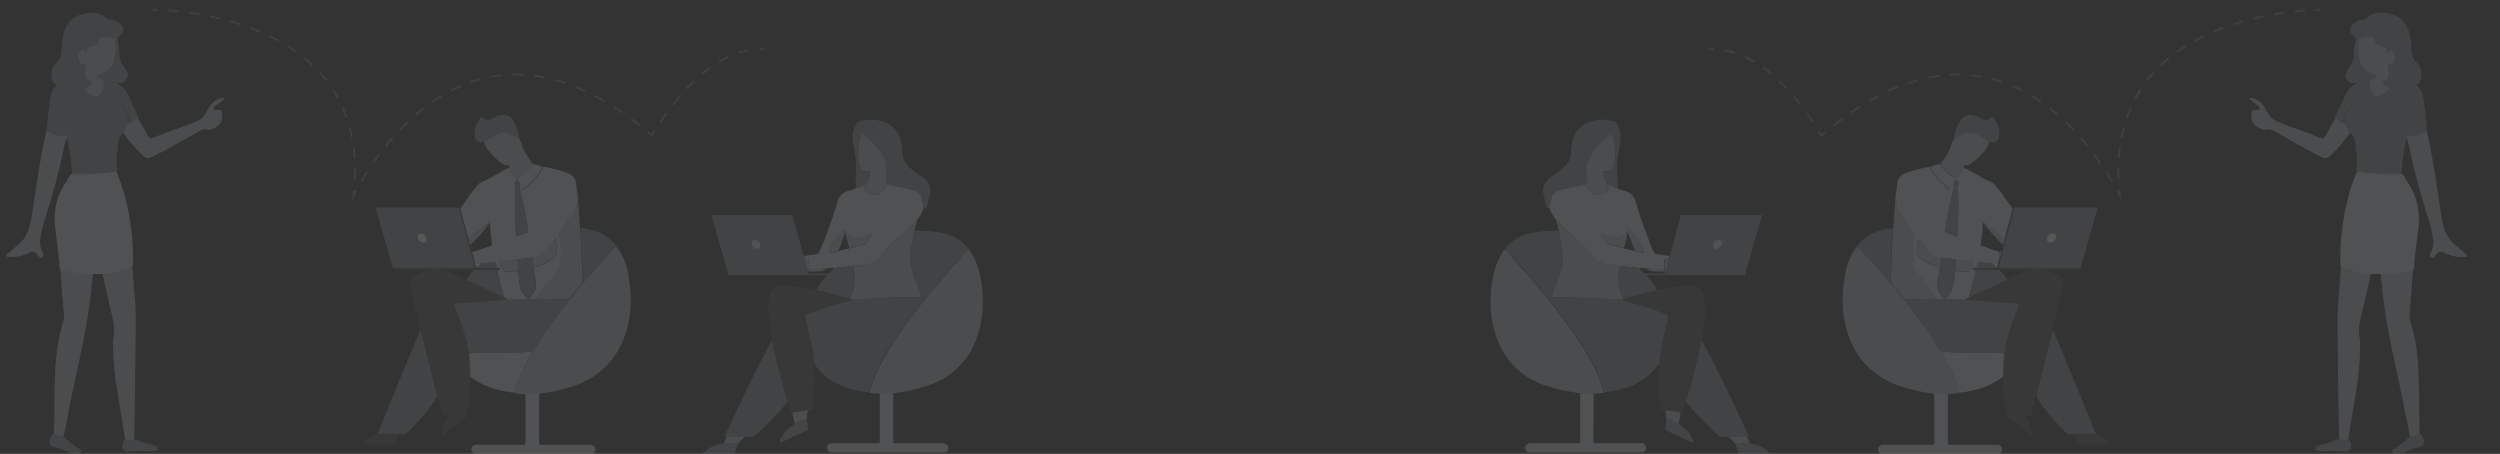 <?xml version="1.0" encoding="utf-8"?>
<!-- Generator: Adobe Illustrator 24.1.1, SVG Export Plug-In . SVG Version: 6.00 Build 0)  -->
<svg version="1.1" id="Layer_1" xmlns="http://www.w3.org/2000/svg" xmlns:xlink="http://www.w3.org/1999/xlink" x="0px" y="0px"
	 viewBox="0 0 1155.1 209.7" style="enable-background:new 0 0 1155.1 209.7;" xml:space="preserve">
<rect x="0" y="0" width="1155.1" height="209.7" fill="#333333" stroke="none"/>
<style type="text/css">
	.st0{opacity:0.18;}
	.st1{fill:#B9BFC7;}
	.st2{fill:#D5D8E0;}
	.st3{fill:#4C4C4D;}
	.st4{fill:#868D95;}
	.st5{fill:#D5D9E0;}
	.st6{fill:#F6F9FC;}
	.st7{fill:#FFFFFF;}
	.st8{fill:#878E96;}
	.st9{fill:#D6DDEB;}
	.st10{fill:#868E96;}
	.st11{fill:#6F7375;}
	.st12{fill:none;stroke:#6F7375;stroke-miterlimit:10;}
	.st13{fill:none;stroke:#6F7375;stroke-miterlimit:10;stroke-dasharray:4.84,4.84;}
	.st14{fill:none;stroke:#6F7375;stroke-miterlimit:10;stroke-dasharray:4.96,4.96;}
	.st15{fill:none;stroke:#6F7375;stroke-miterlimit:10;stroke-dasharray:4.91,4.91;}
</style>
<g class="st0">
	<path class="st1" d="M284.6,113.9c0.8,0.7,1.4,1.5,1.9,2.4c2.1,3.5,3.4,7.4,3.9,11.5c0.5,2.8,0.9,5.7,1,8.6
		c0.4,7.2-0.9,14.4-3.6,21.1c-1.6,3.7-3.7,7.2-6.4,10.2c-4.3,4.8-9.8,8.4-15.9,10.5c-4.6,1.5-9.2,2.7-14,3.4c-0.8,0-1.6,0.2-2.4,0.4
		c-2.1,0.2-4.2,0.2-6.3,0.2c-1.7,0-3.4-0.2-5-0.6c0-0.2,0-0.4,0.1-0.6c1.3-4.9,3.3-9.7,5.8-14.1c0.9-1.4,1.7-2.9,2.4-4.5
		c0.2-0.1,0.3-0.3,0.4-0.5c1.8-2.7,3.5-5.5,5.3-8.2c2.8-4,5.7-8,8.7-11.8c0.8-0.9,1.4-1.9,2.2-2.9c-0.7-0.3-1.3,0.1-1.8-0.3
		c1-0.1,2.1,0.1,2.9-1c1.4-1.9,2.9-3.7,4.4-5.5c0.4-0.5,1-0.8,1-1.6c0.4,0,0.6-0.3,0.8-0.6c1.8-2.1,3.7-4.1,5.5-6.2
		C278.5,120.3,281.5,117,284.6,113.9z"/>
	<path class="st2" d="M250.9,77c3.9,0.6,7.8,1.6,11.5,3c2.3,0.8,3.9,3.1,3.9,5.5c0,1.9,0.6,3.7,0.8,5.6c-0.7,0.5-0.5,1.2-0.5,1.9
		c0.1,1.6-0.3,3.2-1.1,4.5c-2,3.3-4.3,6.4-6.5,9.6c-0.3,0.5-0.5,1.1-0.4,1.7c0.2,1.8,0.5,3.5,0.5,5.3c0.2,2.2,0.2,4.5,0,6.7
		c-0.2,1.4-0.1,2.9-1,4c-1.6,2.1-3.4,4-5,6c-1.6,1.8-3,3.8-4.3,5.8c-0.4,0.4-0.7,1-0.7,1.6h-3.7c0.1-0.2,0.2-0.3,0.3-0.4
		c2.4-2.4,3.6-5.2,2.7-8.7c-0.4-1.8-0.6-3.7-0.8-5.6c0.7-0.1,1.3-0.3,1.9-0.6c2.4-0.6,4.7-1.7,6.7-3.3c1.1-0.8,1.9-2.1,2-3.4
		c0-2-0.2-4-0.6-5.9c-1.7,2.1-3.4,4.1-5,6.1c-1.5,1.8-3.5,2.3-5.7,2.6c-0.8,0.1-1.6,0.2-2.3,0.3c-1.5,0.1-3,0.4-4.5,0.7
		c-2.7,0-5.4,0.7-8.1,0.8c-0.5,0-0.4,0.3-0.2,0.6l2.1,4.1c0.2,0.3,0.4,0.4,0.7,0.3c1.9-0.3,3.9-0.4,5.8-0.6c0.1,1.1,0.2,2.1,0.3,3.1
		c0.1,1.8,0.4,3.6,0.9,5.3c0.7,1.8,1.9,3.4,3.3,4.6c-2.4,0.1-4.9,0.1-7.4,0.2c-0.6,0-1.2,0.4-1.9,0l-1.6-0.8c-0.7-2.4-1.4-4.8-2-7.2
		c-0.6-1.8-1-3.7-1.2-5.6c0.4-0.1,0.9,0.2,0.9-0.5s-0.6-0.3-0.9-0.4c-0.1,0-0.2,0-0.4,0c-0.1-0.7-0.3-1.3-0.4-2s-0.4-0.8-1-0.8
		c-1.4,0.2-2.9,0.3-4.4,0.5c-0.7,0.1-1.4-0.1-2,0.4c-0.7-0.5-1.5,0.1-2.2,0c-0.3-0.6-0.5-1.3-0.6-2l-0.2-3.4
		c0.1-0.2,0.3-0.2,0.4-0.3c2.6-0.9,5.1-1.8,7.7-2.7c0.6-0.2,0.7-0.4,0.6-1c-0.3-2.3-0.6-4.6-0.8-7c-0.1-0.9,0.2-1.9-0.5-2.7v-0.2
		h0.1l0,0l-0.1,0.1c-0.1,0-0.2,0-0.3,0.1c-1.8,1.4-3.6,2.9-5.4,4.3c-1.3,1.1-2.7,2.1-4.1,3l-3.7-13.6c1.6-2.3,3.2-4.5,4.8-6.8
		c1.1-1.6,2.4-3.1,3.7-4.6c0.6-0.7,1.4-1.2,2.3-1.5c2.4-0.7,4.4-2.3,6.6-3.4c1.8-0.9,3.4-2.2,5.4-2.8c0.6,1.6,1.5,3.1,2.7,4.3
		c0.4,0.5,1.1,0.6,1.6,0.3c2.6-1.5,4.9-3.7,6.6-6.2c1.4,0,2.8,0.4,4,1.1c0,1-0.3,1.9-0.9,2.7c-1.9,2.9-4.6,5-7.2,7.2
		c-0.2,0.2-0.6,0.3-0.4,0.7s0.5,0,0.7-0.2c2.1-1.7,4.1-3.6,5.9-5.7C249.6,80.3,250.8,78.9,250.9,77z M239.9,85.8
		c0.2-0.1,0.6-0.2,0.4-0.6c-0.4-0.8-0.8-1.6-1.3-2.5c-0.4,0.7-0.7,1.3-1.1,1.8s-0.3,0.8,0.3,1.1c0,0.5,0,1,0,1.5
		c-0.2,3.5-0.3,7-0.2,10.4c0.1,3.7,0.2,7.4,0.4,11.2c0,0.5,0.1,0.7,0.7,0.5c1.5-0.7,3.1-1.3,4.6-1.9c0.4-0.2,0.4-0.4,0.3-0.7
		c-0.3-2-0.7-3.9-1-5.9C242.3,95.6,241,90.7,239.9,85.8L239.9,85.8z"/>
	<path class="st3" d="M233.1,137.5l1.6,0.8c-1.1,0.3-2.2,0.4-3.3,0.4c-3.8,0.3-7.5,0.6-11.3,0.9c-3.1,0.2-6.2,0.4-9.3,0.6
		c-0.7,0-1,0.3-0.7,1c0.9,2.3,1.8,4.6,2.6,6.9c1.3,3.4,2.4,6.8,3.2,10.3c0.4,1.6,0.6,3.3,0.9,4.9c0,0.6,0,1.2,0.2,1.8
		c0.1,3,0.3,6,0.4,9c-0.1,3.3-0.2,6.5-0.3,9.8c0,1.1-0.1,2.3-0.1,3.5c0,0.9-0.3,1.5-1.3,1.6c-0.3,0.1-0.5,0.2-0.7,0.3l-7,2.1
		c-0.1,0-0.2,0-0.2,0.2l0,0c-0.8,0.1-1.6,0.3-2.4,0.6c-0.7,0.2-1,0.1-1.1-0.6c-0.6-2.5-1.2-5-1.9-7.5c0-0.3-0.1-0.7-0.4-0.9
		c0-0.3,0-0.7-0.1-1c-1.5-5.7-2.9-11.5-4.3-17.3c-1.1-4.2-2.1-8.4-3.2-12.6c-1-3.9-1.9-7.7-2.9-11.6c-0.7-3-1.5-5.9-2.2-8.9
		c-0.6-1.9,0.5-3.9,2.3-4.6l6-2.5h-1.3c-4.6,0-9.2,0-13.9,0c-0.8,0-1.1-0.2-0.9-1h37.2c0.1,0,0.1,0,0.2,0c0.5,0.1,0.5-0.1,0.4-0.6
		c-0.3-1-0.6-2.1-0.8-3.1l-6.6-24.2c0.5-0.2,0.6,0.2,0.7,0.5c1.3,4.5,2.5,9,3.7,13.6c0.2,1.1,0.5,2.1,0.9,3.1c0.1,1,0.4,2,0.8,3
		c0.2,1.4,0.6,2.7,1.1,4c0.1,0.7,0.3,1.4,0.6,2c0,0.6,0.2,1.1,0.4,1.7c0.2,0.3,0.4,0.2,0.7,0.2h8.9c0.1,0,0.2,0,0.4,0
		c0.3,0.1,0.9-0.3,0.9,0.4s-0.6,0.4-0.9,0.5h-24.7c2.7,0.9,5,2.2,7.4,3.3c0.9,0.5,1.8,0.9,2.8,1.1c0.2,0.1,0.4,0.3,0.6,0.4
		c3.8,1.8,7.5,3.6,11.3,5.3C229.2,135.8,231.2,136.6,233.1,137.5z"/>
	<path class="st4" d="M211.9,95.9l6.6,24.2c0.3,1,0.5,2.1,0.8,3.1c0.1,0.4,0.1,0.6-0.4,0.6c-0.1,0-0.1,0-0.2,0h-37.2
		c-2.6-9-5.1-18.1-7.7-27.1c-0.2-0.6-0.2-0.8,0.5-0.8c12.4,0,24.8,0,37.2,0C211.7,95.9,211.8,95.9,211.9,95.9z M197.1,110.5
		c0-1.5-1.2-2.7-2.8-2.7c-0.8,0-1.5,0.6-1.6,1.5c0,0.1,0,0.2,0,0.3c0,1.5,1.2,2.7,2.7,2.7c0.9,0,1.6-0.7,1.6-1.6
		C197.1,110.6,197.1,110.6,197.1,110.5z"/>
	<path class="st4" d="M194.3,152.3c1.1,4.2,2.2,8.4,3.2,12.6c1.4,5.8,2.9,11.5,4.3,17.3c0.1,0.3,0.1,0.7,0.1,1
		c-1.3,2.3-2.8,4.5-4.5,6.6c-2.9,3.6-6,7-9.3,10.2c-0.5,0.5-1.1,0.8-1.8,0.7c-0.8-0.1-1.5,0-2.3,0c-2.9,0-5.8,0-8.7,0
		c-0.3,0-0.7,0.1-0.9-0.2c3.3-8,6.5-16,9.8-23.9c2.7-6.6,5.4-13.1,8.1-19.7L194.3,152.3z"/>
	<path class="st1" d="M248,138.1c0.1-0.6,0.3-1.1,0.7-1.6c1.3-2,2.7-3.9,4.3-5.8c1.7-2,3.4-4,5-6c0.9-1.1,0.8-2.6,1-4
		c0.2-2.2,0.2-4.5,0-6.7c0-1.8-0.3-3.5-0.5-5.3c-0.1-0.6,0-1.2,0.4-1.7c2.3-3.1,4.6-6.2,6.5-9.6c0.8-1.4,1.2-2.9,1.1-4.5
		c0-0.6-0.1-1.4,0.5-1.9c0.2,3.2,0.5,6.4,0.7,9.5c0.1,1.3,0.1,2.6,0.2,3.9c0,0.3-0.1,0.7,0.2,1c0,1.1,0.1,2.1,0.1,3.2
		c0.3,3.2,0.5,6.4,0.5,9.6c0.1,4,0.5,8.1,0.4,12.1c0,0.8-0.6,1.1-1,1.6c-1.5,1.8-3,3.6-4.4,5.5c-0.7,1-1.8,0.9-2.9,1
		C256.6,138.4,252.3,138,248,138.1z"/>
	<path class="st2" d="M242.8,182c2.1,0,4.2,0,6.3-0.2c0,7.6,0,15.2,0,22.8c0,0.7,0.2,0.9,0.9,0.9c7.5,0,15.1,0,22.6,0
		c1-0.1,2,0.5,2.4,1.4c0.4,1.1-0.1,2.4-1.3,2.9c-0.2,0.1-0.3,0.1-0.5,0.1h-0.5c-17.6,0-35.1,0-52.6,0c-1.2,0-2.3-0.9-2.3-2.2
		c0-0.4,0.1-0.9,0.3-1.2c0.5-0.7,1.3-1.1,2.2-1c6.1,0,12.2,0,18.3,0c1.1,0,2.3,0,3.4,0c0.6,0,0.8-0.2,0.8-0.8
		C242.8,197.2,242.8,189.6,242.8,182z"/>
	<path class="st5" d="M217.3,174.1c-0.1-3-0.2-6-0.4-9c-0.1-0.6-0.2-1.2-0.2-1.8c0.6-0.1,1.2-0.1,1.8-0.2c2.4-0.1,4.8-0.1,7.1-0.1
		c4.1-0.1,8.2-0.2,12.4-0.2c2.7,0.1,5.4-0.1,8.1-0.6c-0.7,1.5-1.5,3-2.4,4.5c-2.5,4.5-4.5,9.2-5.8,14.1c0,0.2-0.1,0.4-0.1,0.6
		c-2.3-0.1-4.5-0.5-6.8-1.1c-4.3-0.9-8.3-2.6-12-5C218.5,175,217.9,174.6,217.3,174.1z"/>
	<path class="st1" d="M246.3,75.8c-1.7,2.6-3.9,4.7-6.6,6.2c-0.5,0.4-1.2,0.2-1.6-0.3c-1.2-1.2-2.1-2.7-2.7-4.3
		c-0.1-0.2-0.1-0.5-0.2-0.7c-0.1-0.4-0.2-0.6-0.7-0.4c-0.8,0.2-1.6,0-2.2-0.5c-2.3-1.6-4.4-3.5-6.1-5.7c-1.3-1.3-2.2-2.9-2.6-4.7
		c1.1-0.5,2.1-1.1,3-1.8c2.5-2.1,5.8-2.8,8.9-1.9c1.7,0.6,3.3,1.6,4.6,2.8c0.9,1.4,1.1,3,1.8,4.5C243,71.5,244.6,73.8,246.3,75.8z"
		/>
	<path class="st4" d="M269.3,130.4c0.1-4.1-0.3-8.1-0.4-12.2c0-3.2-0.3-6.4-0.5-9.6c-0.1-1.1-0.1-2.1-0.1-3.2
		c3.2,0.3,6.4,1.1,9.3,2.4c2.6,1.3,4.9,3.1,6.7,5.3c0.2,0.2,0.3,0.4,0.4,0.7c-3.1,3.2-6.1,6.4-9,9.8c-1.8,2.1-3.6,4.2-5.5,6.2
		C269.9,130.1,269.7,130.4,269.3,130.4z"/>
	<path class="st4" d="M240,64.6c-1.3-1.3-2.8-2.2-4.5-2.8c-3.1-0.9-6.5-0.2-8.9,1.9c-0.9,0.7-1.9,1.3-3,1.8c-3,0.9-4.5-0.8-4.4-3.9
		c0.1-2.9,1.3-5.7,3.4-7.7c1.4,1.6,2.6,1.9,4.6,1c0.8-0.3,1.4-0.8,2.2-1.1c3.3-1.6,6.2-0.8,8.1,2.3C238.9,58.7,239.8,61.6,240,64.6z
		"/>
	<path class="st3" d="M174.6,200.4c0.3,0.3,0.6,0.2,0.9,0.2c2.9,0,5.8,0,8.7,0c-0.4,1.4-0.7,2.7-1,4.1c-0.1,0.6-0.4,0.6-0.9,0.6
		h-13.6c-0.2,0-0.5,0.1-0.6-0.1s0.1-0.4,0.2-0.6C169.9,202.6,172.1,201.1,174.6,200.4z"/>
	<path class="st3" d="M207.9,191.4l7-2.1c0.4,0.9,1.1,1.8,1,2.7s-1.3,1.3-2.1,1.9c-3,2.4-6,4.7-9,7c-0.2,0.2-0.4,0.3-0.7,0.3
		c-0.1-1.9,0.2-3.9,1-5.7c0.7-1.4,1.5-2.8,2.6-4l0,0L207.9,191.4z"/>
	<path class="st1" d="M250.9,77c-0.1,1.9-1.3,3.3-2.4,4.7c-1.8,2.1-3.8,4-5.9,5.7c-0.2,0.2-0.4,0.6-0.7,0.2s0.2-0.5,0.4-0.7
		c2.6-2.2,5.3-4.3,7.2-7.2c0.6-0.8,0.9-1.7,0.9-2.7L250.9,77z"/>
	<path class="st4" d="M246.1,162.2c-2.7,0.4-5.4,0.6-8.1,0.6c-4.1,0-8.2,0.1-12.4,0.2c-2.4,0.1-4.8,0.1-7.1,0.1
		c-0.6,0-1.2,0.1-1.8,0.2c-0.3-1.6-0.5-3.3-0.9-4.9c-0.9-3.5-1.9-7-3.2-10.3c-0.8-2.3-1.7-4.6-2.6-6.9c-0.3-0.8,0-1,0.7-1
		c3.1-0.2,6.2-0.4,9.3-0.6c3.8-0.3,7.5-0.6,11.3-0.9c1.1,0,2.2-0.1,3.3-0.4c0.6,0.4,1.2,0,1.9,0c2.4-0.1,4.9-0.1,7.4-0.2h4
		c4.4-0.1,8.7,0.3,13.1,0.4c0.5,0.4,1.1,0,1.8,0.3c-0.7,1-1.4,2-2.2,2.9c-3,3.8-5.9,7.8-8.7,11.8c-1.9,2.7-3.6,5.5-5.3,8.2
		C246.4,161.9,246.4,162.1,246.1,162.2z"/>
	<path class="st4" d="M233.1,137.5c-1.9-0.9-3.9-1.8-5.8-2.7c-3.8-1.8-7.5-3.6-11.3-5.3c-0.2-0.1-0.4-0.3-0.6-0.4
		c0.2-0.3,0.4-0.7,0.7-1c0.9-1.1,1.9-2.3,2.8-3.4H230c0.2,1.9,0.6,3.8,1.2,5.6C231.7,132.8,232.4,135.1,233.1,137.5z"/>
	<path class="st4" d="M244.3,138.1h-0.4c-1.4-1.3-2.6-2.8-3.3-4.6c-0.5-1.7-0.8-3.5-0.9-5.3c-0.1-1.1-0.2-2.1-0.3-3.1
		c-0.1-1.7-0.2-3.4-0.4-5.1c1.5-0.4,3-0.6,4.5-0.7c0.8-0.1,1.6-0.2,2.3-0.3c0.2,1.5,0.5,3,0.7,4.5c0.2,1.9,0.4,3.7,0.8,5.6
		c0.9,3.5-0.2,6.3-2.7,8.7C244.5,137.8,244.4,138,244.3,138.1z"/>
	<path class="st4" d="M239.9,85.8c1.1,4.9,2.4,9.8,3.2,14.8c0.3,2,0.6,3.9,1,5.9c0.1,0.3,0,0.6-0.3,0.7c-1.6,0.6-3.1,1.3-4.6,1.9
		c-0.6,0.3-0.7,0-0.7-0.5c-0.2-3.7-0.3-7.4-0.4-11.2c-0.1-3.5,0-7,0.2-10.4c0-0.5,0-1,0-1.5C238.8,85.4,239.4,85.1,239.9,85.8z"/>
	<path class="st1" d="M246.5,123.4c-0.2-1.5-0.4-3-0.7-4.5c2.2-0.3,4.2-0.8,5.7-2.6c1.7-2,3.3-4,5-6.1c0.4,2,0.6,3.9,0.6,5.9
		c-0.1,1.4-0.9,2.7-2,3.4c-2,1.5-4.3,2.6-6.7,3.3C247.8,123.1,247.2,123.3,246.5,123.4z"/>
	<path class="st1" d="M239,119.9c0.2,1.7,0.3,3.4,0.4,5.1c-1.9,0.2-3.9,0.4-5.8,0.6c-0.4,0-0.6,0-0.7-0.3l-2.1-4.1
		c-0.1-0.3-0.3-0.6,0.2-0.6C233.6,120.6,236.3,119.9,239,119.9z"/>
	<path class="st1" d="M226.3,102.9c-1.8,2.6-3.8,5.1-6.1,7.3c-0.9,1.1-1.9,2.1-2.9,3c-0.4-1-0.7-2.1-0.9-3.1c1.5-0.9,2.8-1.9,4.1-3
		c1.8-1.4,3.6-2.9,5.4-4.3c0.1-0.1,0.2-0.1,0.3-0.1l0,0L226.3,102.9z"/>
	<path class="st4" d="M229.6,123.8h-8.9c-0.2,0-0.5,0.1-0.7-0.2l1.8-1.7c0.6-0.5,1.4-0.3,2-0.4c1.4-0.2,2.9-0.3,4.4-0.5
		c0.6-0.1,0.9,0.2,1,0.8S229.5,123.1,229.6,123.8z"/>
	<path class="st4" d="M239.9,85.8c-0.5-0.7-1.1-0.4-1.7-0.2c-0.5-0.3-0.6-0.6-0.3-1.1s0.7-1.1,1.1-1.8c0.5,0.9,0.9,1.7,1.3,2.5
		C240.5,85.6,240.1,85.6,239.9,85.8z"/>
	<path class="st6" d="M221.9,122l-1.9,1.6c-0.2-0.5-0.3-1.1-0.4-1.7C220.4,122,221.1,121.5,221.9,122z"/>
	<path class="st1" d="M218,116l0.9,0.5c0.1,1.2,0.1,2.3,0.2,3.4C218.6,118.7,218.2,117.4,218,116z"/>
	<path class="st1" d="M226.3,102.7L226.3,102.7L226.3,102.7L226.3,102.7L226.3,102.7z"/>
	<path class="st7" d="M207.9,191.4l-0.2,0.2C207.7,191.4,207.8,191.4,207.9,191.4z"/>
	<path class="st6" d="M197.1,110.5c0.1,0.9-0.5,1.6-1.3,1.7c-0.1,0-0.1,0-0.2,0c-1.5,0-2.7-1.2-2.7-2.7c-0.1-0.8,0.5-1.6,1.3-1.7
		c0.1,0,0.2,0,0.3,0C195.8,107.8,197.1,109,197.1,110.5z"/>
</g>
<g class="st0">
	<path class="st4" d="M425.7,137.4c-0.5-2-1.1-4-1.9-5.9c-0.8-2.2-1.6-4.5-2.4-6.7c-1-3.5-1.1-7.1-0.2-10.6c0.5-2.5,0.9-5.1,1.4-7.6
		c4.2-0.1,8.4,0.2,12.6,1c4.2,0.7,8,2.7,10.9,5.8c0.5,0.6,1.2,1,1.4,1.9c-1.4,1.3-2.8,2.8-4.1,4.2c-1.4,1.4-2.7,3-4,4.5
		c-3,3.3-5.9,6.6-8.7,10.1c-1.3,1.6-2.5,3.1-3.8,4.6C426.3,138.3,426.4,137.5,425.7,137.4z"/>
	<path class="st1" d="M447.4,115.3c0.4,0,0.5,0.4,0.7,0.6c2.1,3,3.6,6.4,4.4,10c1.3,5.2,1.8,10.6,1.6,15.9c-0.2,4.8-1.1,9.5-2.7,14
		c-1,3-2.4,5.8-4.1,8.4c-4,5.9-9.7,10.5-16.3,13.1c-4.7,1.8-9.5,3.1-14.5,3.8c-1.2,0.2-2.4,0.4-3.7,0.6c-2.1,0.2-4.1,0.6-6.2,0.2
		c-1.6,0-3.2-0.2-4.8-0.4c0-0.2,0-0.5,0.1-0.7c1.1-4,2.6-7.8,4.5-11.5c1.3-2.6,2.9-5.1,4.2-7.7c0.2-0.2,0.4-0.4,0.5-0.6
		c3.1-5,6.5-9.8,10-14.5c1.9-2.5,3.8-5.1,5.8-7.6c1.3-1.6,2.5-3.1,3.8-4.6c2.8-3.5,5.8-6.8,8.7-10.1c1.3-1.5,2.6-3,4-4.5
		C444.5,118.1,445.9,116.6,447.4,115.3z"/>
	<path class="st5" d="M371.4,118.3c2-0.3,4.1-0.6,6.1-0.9c0.6-0.1,0.9-0.7,1.1-1.2c1-1.9,1.8-3.8,2.5-5.9c1.7-4.5,3.4-8.9,4.8-13.5
		c0.4-1.7,0.9-3.3,1.5-4.9c0.9-1.9,2.6-3.2,4.7-3.7c1.3-0.3,2.5-0.8,3.6-1.4c0.4,0.1,0.6-0.1,0.9-0.3l3.5-1.3
		c-0.1,0.2-0.1,0.3-0.2,0.5c-0.8,2-0.1,3.4,2.1,3.8c0.5,0.1,0.9,0.2,1.4,0.3c1.6,0.4,3.4-0.2,4.5-1.4c0.8-1,1.4-2.1,1.8-3.3
		c0.8,0.2,1.6,0.3,2.4,0.5c3.4,0.8,6.8,1.3,10.2,2.3c1.8,0.5,3.2,1.4,3.5,3.4c0.1,1,0.5,1.9,0.7,2.8c0.3,0.7,0.3,1.4,0.1,2.2
		c-0.2,1.7-1.3,3-2.2,4.4c-0.2,0.3-0.5,0.7-0.7,1c-0.3,0.2-0.5,0.4-0.7,0.7c-2.1,2.4-4.3,4.6-6.8,6.5c-3.3,2.5-6.3,5.5-8.8,8.9
		c-1.4,2.3-3.8,3.8-6.4,4.3c-2.2,0.4-4.5,0.6-6.7,0.8c-1.8,0.2-3.7,0.3-5.5,0.5c-1.2,0-2.4,0.2-3.5,0.5c-0.3-0.3-0.6-0.2-0.9-0.2
		c-0.7,0.1-1.4,0.2-2.1,0.2c-0.8,0.1-1.6,0.2-2.4,0.2c-2.1,0.2-4.1,0.5-6.2,0.5c0.1-1.1,0.1-2.2,0-3.2c0-1.8,0-1.8-1.9-1.9
		L371.4,118.3z M392.3,114.8c2.3-0.7,4.6-1.3,7-1.9c0.5-0.1,0.9-0.4,1.2-0.9c0.7-1,1.5-2,2.2-3.1c0.1-0.2,0.5-0.5,0.3-0.7
		s-0.6-0.1-0.9-0.1c-0.2,0.1-0.4,0.1-0.6,0.3c-1.8,1-3.8,1.5-5.9,1.5c-2.2-0.2-4.2-1.6-5.1-3.6c-0.2-0.5-0.4-0.4-0.6-0.1
		c-0.7,0.7-1.4,1.3-2.1,2.1c-2.2,2.2-3.8,4.9-4.6,7.9c-0.1,0.6,0,0.8,0.5,0.7c1.2-0.3,2.4-0.6,3.6-0.9
		C389.1,115.6,390.7,115.1,392.3,114.8z"/>
	<path class="st3" d="M356.6,157.1c-0.4-2.8-1-5.6-1.2-8.4c-0.4-4-0.7-8.1,0.2-12.1c0.1-0.3,0.1-0.5,0.2-0.8
		c0.9-2.7,2.5-3.9,5.4-3.9c3.7,0,7.4,0.3,11.1,1.1l4.9,1c5.2,1.3,10.4,2.6,15.5,4.1l1.1,0.4c-1.1,0.5-2.2,0.8-3.4,1.1
		c-6,1.5-12,3.5-17.8,5.9c-0.6,0.2-0.8,0.5-0.6,1.2c0.7,3.1,1.4,6.3,2.1,9.5c0.5,2.2,0.9,4.4,1.4,6.5c0.2,1.9,0.7,3.7,0.8,5.6
		c0.3,5.1,0.3,10.3-0.2,15.4c-0.1,1.5-0.3,3-0.4,4.5c0,0.7-0.3,1-1,1.1c-0.5,0.1-0.9,0.1-1.4,0.3c-0.7,0.1-1.4,0.2-2.1,0.3
		c-1.7,0.3-3.4,0.4-5.1,0.9c-0.4,0.1-0.7-0.2-0.8-0.6c0,0,0,0,0,0c-0.4-1.5-0.9-2.9-1.4-4.3c-0.1-0.4-0.1-0.8-0.2-1.1
		c-1.2-3.6-2.2-7.3-3.2-11C359,168.2,357.7,162.7,356.6,157.1z"/>
	<path class="st4" d="M336.4,126.3c-2.6-8.9-5.1-17.9-7.7-26.9c0.3,0,0.5,0,0.7,0h36.3c2.4,8.8,4.8,17.5,7.2,26.2
		c0.2,0.6-0.1,0.7-0.6,0.7L336.4,126.3z M348.8,110.8c-0.8-0.1-1.6,0.6-1.6,1.4c0,0.1,0,0.2,0,0.4c0.2,1.2,1,2.1,2.1,2.5
		c0.8,0.3,1.7-0.2,2-1c0-0.1,0-0.1,0.1-0.2c0.2-1.5-0.8-2.8-2.3-3C349,110.8,348.9,110.8,348.8,110.8z"/>
	<path class="st1" d="M393.8,138.5l-1.1-0.4c1.5-3,2.3-6.3,2.3-9.6c-0.1-1.9-0.3-3.7-0.7-5.6c2.3-0.2,4.5-0.4,6.7-0.8
		c2.6-0.5,4.9-2.1,6.4-4.3c2.5-3.3,5.5-6.3,8.8-8.9c2.5-1.9,4.8-4.1,6.8-6.5c0.2-0.2,0.5-0.5,0.7-0.7c-0.3,1.6-0.9,3.2-1.2,4.8
		c-0.5,2.5-0.9,5.1-1.4,7.6c-0.8,3.5-0.8,7.2,0.2,10.6c0.7,2.3,1.6,4.5,2.4,6.7c0.8,1.9,1.5,3.8,1.9,5.9c-0.7,0-1.5-0.1-2.2-0.1
		c-4.5,0-8.9,0.3-13.4,0.4C404.7,137.9,399.2,138.1,393.8,138.5z"/>
	<path class="st4" d="M356.6,157.1c1.1,5.5,2.4,11,3.9,16.5c1,3.7,2,7.4,3.2,11c0.1,0.4,0.2,0.7,0.2,1.1c-3.1,3.8-6.5,7.4-10,10.9
		c-1.6,1.6-3.3,3.1-4.9,4.6c-0.4,0.4-0.9,0.6-1.4,0.6c-1.1,0-2.3,0-3.5,0h-8.4l-0.9-0.1c0.3-0.7,0.6-1.4,0.9-2
		c6.6-14.2,13.3-28.3,20.7-42.1L356.6,157.1z"/>
	<path class="st4" d="M426.6,96.4c0.2-0.7,0.2-1.5-0.1-2.2c-0.2-1-0.6-1.9-0.7-2.8c-0.3-2-1.7-2.9-3.5-3.4c-3.3-1-6.8-1.5-10.2-2.3
		c-0.8-0.2-1.6-0.3-2.4-0.5c-0.3-1.1-0.4-2.1-0.4-3.2c0-1.2,0.3-2.3,0.3-3.5c0-2.2-0.6-4.4-1.8-6.3c-2.1-3.4-4.8-6.4-7.8-9
		c-0.5-0.4-0.9-1.4-1.6-1c-0.6,0.3-0.9,1.1-1.2,1.8c-0.1,0.2-0.1,0.3-0.1,0.5c-0.6,3.1-0.7,6.3-0.5,9.4c0.1,1.3,0.4,2.6,0.9,3.9
		c0.2,0.8,0.9,1.3,1.7,1.4c0.7,0,1.4,0.1,2.1,0.1c0.5,0,0.7,0.2,0.6,0.7c-0.1,1.9-0.7,3.8-1.8,5.4l-3.5,1.3
		c-0.3,0.1-0.6,0.3-0.9,0.3c-0.4-1.4-0.5-2.8-0.3-4.2c0.5-5,0.2-10.1-0.9-15c-0.6-2.8-0.9-5.5,0.1-8.3c0.3-0.8,0.7-1.7,1.2-2.5
		c0.3-0.5,0.8-0.8,1.4-0.9c3.3-1,6.8-1.1,10.1-0.1c5.2,1.4,8.2,4.9,9.2,10.1c0.3,1.4,0.5,2.9,0.5,4.3c0,2.5,1,4.9,2.8,6.5
		c1.5,1.5,3.2,2.8,5,3.9c2.2,1.4,4.2,3,4.9,5.8c0.2,1.3,0.1,2.7-0.3,3.9l-0.9,4.2C428.3,95.8,427.8,96.3,426.6,96.4z"/>
	<path class="st4" d="M376.3,168.2c-0.1-1.9-0.6-3.7-0.8-5.6c1.5,0,3.1,0.1,4.6,0.1c6.8,0,13.6-0.1,20.3-0.4c3.4-0.2,6.7-0.5,10-0.9
		c-1.4,2.6-2.9,5.1-4.2,7.7c-1.9,3.7-3.4,7.5-4.5,11.5c0,0.2-0.1,0.5-0.1,0.7c-6.5-0.7-12.7-2.3-18.2-6c-2.6-1.7-4.8-3.8-6.6-6.4
		C376.7,168.8,376.5,168.5,376.3,168.2z"/>
	<path class="st5" d="M406.5,181.8c2.1,0.4,4.2,0,6.2-0.2c0,7.4,0,14.9,0,22.3c0,0.7,0.2,0.9,0.9,0.9c7.4,0,14.8,0,22.3,0
		c0.9,0,1.8,0.6,2.1,1.4c0.4,1.1-0.1,2.3-1.1,2.7c-0.4,0.1-0.7,0.2-1.1,0.1h-51.5c-1.3,0-2.1-0.6-2.1-1.8c-0.2-1.1,0.4-2.1,1.5-2.4
		c0.1,0,0.3,0,0.4,0c0.3,0,0.5,0,0.8,0c6.9,0,13.8,0,20.7,0c0.6,0,0.9-0.1,0.9-0.8C406.5,196.6,406.5,189.2,406.5,181.8z"/>
	<path class="st4" d="M394.3,122.9c0.4,1.8,0.7,3.7,0.7,5.6c0,3.3-0.7,6.6-2.3,9.6c-5.1-1.5-10.3-2.8-15.5-4.1
		c1.2-2.1,2.6-4.1,4.2-6c0.3-0.3,0.5-0.6,0.7-0.9c0.4,0,0.8,0,1.1,0s0.8,0.2,0.8-0.4s-0.3-0.6-0.7-0.6l2-2.1
		c1.2-0.3,2.3-0.5,3.5-0.5C390.6,123.2,392.5,123.1,394.3,122.9z"/>
	<path class="st8" d="M340.9,205c-0.5,1.4-0.9,2.9-1.4,4.3c-0.1,0.4-0.3,0.6-0.7,0.6h-14c0.2-0.6,0.6-1.1,1.1-1.4
		c2.1-1.9,4.8-3.2,7.7-3.5c0.3,0,0.5-0.1,0.8-0.2C336.6,204.7,338.7,204.8,340.9,205z"/>
	<path class="st8" d="M372.7,193.6l0.6,4.3c0.1,0.4-0.1,0.9-0.5,1c0,0,0,0,0,0c-4.1,1.9-8.1,3.8-12.2,5.6c-0.1,0-0.3,0.1-0.4,0.1
		c0.1-1,0.5-2,1-2.9c1.2-2.2,3-4,5.1-5.3c0.3-0.2,0.6-0.4,0.9-0.6l1-0.5C369.6,194.6,371.2,194,372.7,193.6z"/>
	<path class="st4" d="M383.3,126.1c0.4,0,0.8,0.1,0.7,0.6s-0.5,0.4-0.8,0.4s-0.8,0-1.1,0c-14.9,0-29.8,0-44.8,0
		c-0.7,0-1.2-0.1-1-0.9h35.8c0.5,0,0.8,0,0.6-0.7c-2.4-8.7-4.8-17.5-7.2-26.2c0.6-0.2,0.7,0.2,0.8,0.7c1.3,4.9,2.7,9.7,4,14.6
		c0.3,1.2,0.7,2.5,1.1,3.7c0.1,0.4,0.3,0.8,0.4,1.3c0.4,1.7,0.9,3.5,1.4,5.2c0,0.2,0,0.5,0.2,0.7c-0.1,0.7,0.3,0.9,1,0.9
		c2.7,0,5.3,0,8,0C382.7,126.3,383,126.3,383.3,126.1z"/>
	<path class="st1" d="M372.7,193.6c-1.6,0.4-3.1,0.9-4.5,1.7l-1,0.5c-0.4-1.7-0.8-3.4-1.1-5.1c1.7-0.5,3.4-0.6,5.1-0.9
		c0.7-0.1,1.4-0.2,2.1-0.3C373.1,190.8,372.9,192.2,372.7,193.6z"/>
	<path class="st1" d="M340.9,205c-2.2-0.2-4.4-0.3-6.5-0.2c0.4-1,0.9-2,1.3-3h8.4C343.1,202.9,342,204,340.9,205z"/>
	<path class="st4" d="M410.5,161.4c-3.3,0.4-6.7,0.6-10,0.9c-6.8,0.4-13.6,0.5-20.3,0.4c-1.5,0-3.1-0.1-4.6-0.1
		c-0.4-2.2-0.9-4.4-1.4-6.5c-0.7-3.2-1.3-6.3-2.1-9.5c-0.2-0.7,0-0.9,0.6-1.2c5.8-2.4,11.7-4.3,17.8-5.9c1.2-0.2,2.3-0.6,3.4-1.1
		c5.4-0.4,10.9-0.6,16.3-0.7c4.5-0.1,8.9-0.4,13.4-0.4c0.7,0,1.5,0.1,2.2,0.1s0.7,0.9,1.1,1.3c-1.9,2.5-3.9,5-5.8,7.6
		c-3.5,4.7-6.9,9.5-10,14.5C410.8,161.1,410.6,161.2,410.5,161.4z"/>
	<path class="st1" d="M400.2,85.3c1-1.6,1.6-3.5,1.8-5.4c0.1-0.5-0.1-0.7-0.6-0.7c-0.7,0-1.4-0.1-2.1-0.1c-0.8-0.1-1.5-0.6-1.7-1.4
		c-0.5-1.2-0.8-2.5-0.9-3.9c-0.3-3.1-0.1-6.3,0.5-9.4c0-0.2,0.1-0.3,0.1-0.5c0.3-0.7,0.6-1.5,1.2-1.8c0.8-0.3,1.1,0.6,1.6,1
		c3.1,2.6,5.7,5.6,7.8,9c1.2,1.9,1.9,4,1.8,6.3c-0.1,1.2-0.3,2.3-0.3,3.5c0,1.1,0.1,2.2,0.4,3.2c-0.4,1.2-1,2.3-1.8,3.3
		c-1.2,1.2-2.9,1.8-4.5,1.4c-0.5-0.1-0.9-0.2-1.4-0.3c-2.1-0.4-2.9-1.8-2.1-3.8C400,85.7,400.1,85.5,400.2,85.3z"/>
	<path class="st1" d="M387.4,115.8c-1.2,0.3-2.4,0.6-3.6,0.9c-0.6,0.1-0.7-0.1-0.5-0.7c0.8-3,2.4-5.7,4.6-7.9
		c0.7-0.7,1.4-1.4,2.1-2.1c0.3-0.3,0.4-0.4,0.6,0.1c0.9,2.1,2.8,3.5,5.1,3.6c2.1,0,4.1-0.5,5.9-1.5c0.2-0.1,0.4-0.2,0.6-0.3
		c0.3,0,0.7-0.2,0.9,0.1s-0.2,0.5-0.3,0.7c-0.7,1-1.5,2-2.2,3.1c-0.3,0.4-0.7,0.7-1.2,0.9c-2.3,0.6-4.6,1.3-7,1.9
		c-0.8-2.4-1.3-4.9-1.8-7.4C389.5,110.3,388.5,113.1,387.4,115.8z"/>
	<path class="st1" d="M382.2,124c-1.1,0.9-2.5,1.4-4,1.4c-1.6,0.1-3.3,0-4.9,0c-0.1-0.2-0.2-0.4-0.2-0.7l0.5-0.1
		c2.1,0,4.1-0.3,6.2-0.5C380.7,124.2,381.5,124.1,382.2,124z"/>
	<path class="st1" d="M373.7,124.7l-0.5,0.1c-0.6-1.7-1-3.4-1.4-5.2c1.9,0,1.9,0,1.9,1.9C373.8,122.5,373.8,123.6,373.7,124.7z"/>
	<path class="st9" d="M348.8,110.8c1.5,0,2.6,1.3,2.6,2.7c0,0.1,0,0.2,0,0.3c-0.2,0.9-1,1.4-1.9,1.3c-0.1,0-0.1,0-0.2-0.1
		c-1.1-0.3-1.9-1.3-2.1-2.5c-0.1-0.8,0.4-1.6,1.3-1.7C348.6,110.8,348.7,110.8,348.8,110.8z"/>
</g>
<g class="st0">
	<path class="st5" d="M53.8,79.3c3.2,7.7,5.4,15.9,6.5,24.2c0.9,6,1.3,12.1,1.2,18.2c0,0.6-0.1,1.2-0.4,1.7
		c-0.9,0.6-1.8,1.1-2.9,1.3c-3,1.1-6.2,1.8-9.4,2.1c-0.5,0-1.1,0.2-1.5-0.2h-4.6c-1.7,0.8-3.5,0.5-5.2,0.3c-3.2-0.4-6.4-1.1-9.6-1.6
		c-0.6-2.5-0.5-5-0.9-7.6c-0.5-3.6-0.8-7.2-1.3-10.8c-1.2-8.2,0-15.8,4.8-22.7c0.9-1.3,1.3-2.8,2.6-3.8c0.6-0.4,1.3-0.6,2-0.5
		c5.6,0.1,11.2-0.2,16.7-1C52.6,78.9,53.3,78.7,53.8,79.3z"/>
	<path class="st4" d="M53.8,79.3c-6.8,1-13.7,1.4-20.5,1.2c-0.2-5.6-1-11.1-2.3-16.5c-0.4-0.7-1.1-1-1.9-0.9c-1.7,0.3-3.5,0-5-0.8
		c-1.1-0.5-2-1.4-2.5-2.6c0.5-5.5,1-10.9,2-16.3c0.4-1.6,1.4-3,2.8-3.9c2.2,0.9,4.3,0.3,6.5-0.3c1.9-0.5,3.9,0.6,5.8,1.3
		c1.1,1.3,2.5,2.3,4.1,3c2.1,0.8,3.4,0.3,4.2-1.8c0.4-1,0.6-2.1,0.5-3.1c-0.1-0.7,0-1.4,0.4-2c1.3-0.6,2.5,0.3,3.7,0.6
		c0.8,0.5,2,0.4,2.5,1.4c2.4,1.1,4.3,3.1,5.3,5.6c1.3,3.2,2.8,6.2,4.3,9.3c0.2,0.5,0.7,0.9,0.2,1.5c-0.6,1-1.7,1.6-2.9,1.5
		c-0.6-0.4-0.7-1-0.9-1.6c-1-2.3-2.3-4.4-3.8-6.5c1.8,2.7,3.7,5.4,3.1,9C59,59,58.6,60.6,57,61.5c-1.4,1.1-2.3,2.7-2.4,4.5
		c-0.3,4.2-1.3,8.3-0.5,12.5C54.2,78.8,54.1,79.1,53.8,79.3z"/>
	<path class="st1" d="M28,125.3c0.6-0.7,1.3-0.3,2-0.2c4.3,0.6,8.5,1.8,12.9,1.5c-0.5,4.3-0.8,8.6-1.4,12.9
		c-2.2,17.4-6.8,34.4-10,51.7c-0.6,3.5-1.4,6.9-2.1,10.4c-1.5,0.6-3.1,0.1-4.5-1.4c0.4-7.9,0.1-15.8,0.4-23.6
		c0.3-9.6,1-19.2,4.1-28.5c0.4-1.3,0.1-2.9,0-4.3C28.8,137.6,28.4,131.4,28,125.3z"/>
	<path class="st1" d="M47.4,126.6c4.5-0.5,8.9-1.5,13.2-3.2c0.2,0,0.4,0,0.6,0c0.4,5.7,0.8,11.3,1.3,17c0.3,4.6,0.3,9.2,0.2,13.8
		s-0.1,9.4-0.2,14.1c-0.1,8.5-0.1,17-0.3,25.6c-0.1,3-0.1,6-0.2,9c-1.2,1.1-3,1.1-4.2,0c-1.2-7.2-2.3-14.4-3.5-21.6
		c-1.3-7.2-2-14.4-2.1-21.7c0-1.3,0.1-2.6,0.3-3.8c0.7-4.1-0.2-7.9-1.2-11.9C49.9,138.2,48.7,132.3,47.4,126.6z"/>
	<path class="st4" d="M51.6,37.6c-1.1-0.5-2.3-0.8-3.5-0.9c-0.7,0.1-1.5,0-2.2-0.3c-0.5-0.2-1-0.5-1-1.1s0.5-0.9,1-1.1
		c1.6-0.5,3-1.4,4.3-2.5c2.1-2,2.6-4.5,2.8-7.1c0.2-1.6,0-3.3,0-5c0.1-0.7-0.4-1.3-1-1.4c0,0-0.1,0-0.1,0c-0.8-0.1-1.7-0.4-2.5-0.5
		c-1.8-0.1-2.6,0.3-3.3,1.9c-0.6,1.2-1.7,2.1-3,2.4c-1.3,0.4-2.3,1-2.5,2.5c0,0.8-0.6,0.9-1.2,0.4c-0.5-0.4-0.8-1.1-1.6-0.7
		c-0.7,0.4-1.1,1.2-1,2c0,1.5,0.3,2.9,2,3.5c0.8,0.3,1.2,1.1,1,1.9c-0.1,0.8-0.3,1.7-0.3,2.5c-0.2,1.1,0.3,2.2,1.3,2.7
		c1.9,1,2,2.4,0.3,3.7c-0.6,0.7-1.6,0.9-2.5,0.5c-1.4-0.4-2.8-0.8-4.2-1.1c-0.8-0.3-1.7-0.3-2.5,0.1c-2,1.4-3.8,1-5.6-0.2
		c-3.2-2.1-3.4-8.2-0.5-10.5c2.1-1.7,2.6-4.1,2.7-6.6c0-2.7,0.4-5.5,1.1-8.1c1.8-5.4,5.5-8,11.7-8.6c2.9-0.3,5.8,0.1,7.9,2.6
		C49.7,8.8,50.4,9.1,51,9c1.3,0.1,2.6,0.6,3.7,1.4c2.8,1.9,3.1,4,0.5,6.3c-0.8,0.6-1.1,1.6-0.7,2.5c0.8,2.2,0.5,4.6,0.8,6.8
		c0.1,1.9,0.9,3.7,2.1,5.1c0.2,0.2,0.4,0.5,0.6,0.8c1,1.4,1.5,2.9,0.6,4.5c-0.8,1.5-2.5,2.2-4.1,1.9C53.5,38.1,52.6,37.5,51.6,37.6z
		"/>
	<path class="st1" d="M21.6,59.8c2.2,2.8,5.1,3.4,8.4,2.8c1.6-0.3,0.5,1,0.9,1.4c-1.1,2-1.4,4.3-1.8,6.4c-2.1,9.9-4.8,19.7-7.9,29.3
		c-1.3,3.8-2.2,7.6-2.7,11.6c-0.1,1.6,0.2,3.2,0.9,4.7c0.4,0.9,1.2,2.1,0.1,2.8c-1.2,0.8-1.8-0.7-2.5-1.4c-0.9-1.1-2.1-1.4-3.7-0.6
		c-2.8,1.5-6,2.1-9.2,1.9c-0.5,0-1.1,0.1-1.2-0.5s0.4-0.7,0.7-1c1.6-1.4,3.2-2.8,4.9-4.2c4-3.3,5.3-7.8,6.1-12.7
		c2-12.5,3.5-25,6.3-37.4C21.3,61.8,21.4,60.8,21.6,59.8z"/>
	<path class="st1" d="M57,61.4c0.9-1.3,1.6-2.7,2-4.2c0.4-0.6,1.2-1,1.9-0.9c1.1-0.2,2-1,3-1.4c1.5,2.7,3.1,5.4,4.6,8.1
		c0.6,1.1,1.1,1.3,2.4,0.7c5.5-2.5,11.4-4.2,17.2-6.5c1-0.4,2.1-0.9,3.1-1.3c1.7-0.6,3-1.9,3.8-3.5c1.5-2.9,3-5.7,6.4-6.8
		c0.7-0.4,1.5-0.5,2.2-0.4c-0.2,0.9-0.9,1.3-1.5,1.8s-1.5,1-2.2,1.6s-1.3,1.1-1,1.9c0.2,0.6,1,0.2,1.6,0.2c1.7,0,2.3,0.5,2.1,2.5
		c-0.2,1.3,0.2,2.5-0.8,3.7c-1.1,1.4-2.6,2.4-4.3,2.9c-0.5,0.2-1,0.3-1.6,0.2c-2.1-0.8-3.7,0.5-5.3,1.4c-6.6,3.7-13,7.5-19.7,10.8
		c-2.7,1.3-3.2,1.3-5.4-0.8C62.4,68.4,59.5,65,57,61.4z"/>
	<path class="st10" d="M24.8,200.2c1.5,0.6,2.8,1.5,4.5,1.4c2.2,2.2,4.6,4.1,7.3,5.7c0.5,0.3,1.1,0.6,1,1.3s-0.9,0.9-1.4,1.1
		c-0.6,0.2-1.2,0.2-1.7,0.1c-1.3-0.2-2.5-0.6-3.6-1.2c-1.7-0.9-3.5-1.6-5.4-1.9c-1.1-0.2-2.4-0.5-2.6-2
		C22.6,203,23.4,201.3,24.8,200.2z"/>
	<path class="st10" d="M57.7,202.9c1.3,0.5,2.8,0.5,4.2,0c0.4,0,0.8,0.1,1.2,0.2c2.1,1,4.4,1.7,6.7,2.2c0.8,0.2,1.5,0.5,2.3,0.8
		c0.5,0.1,0.8,0.6,0.8,1.1c0,0.6-0.4,1-1,1.1c-0.9,0.2-1.9,0.3-2.9,0.3c-3.1-0.3-6.3-0.3-9.4,0c-1.1,0.2-2.3,0.1-2.8-1.3
		C56.2,205.8,56.6,204.1,57.7,202.9z"/>
	<path class="st1" d="M38.7,40.8c1.2,0,2.2-0.6,3-1.4c0.7-1,0.6-2-0.5-2.3c-1.9-0.5-2-1.8-2-3.3c0.1-0.7,0.2-1.5,0.3-2.2
		c0.2-1,0.4-1.7-1.2-1.9c-1.3-0.2-1.7-1.7-1.9-2.9c-0.3-1.2,0.1-2.5,1.1-3.3c0.4-0.4,1-0.4,1.4,0c0.1,0.1,0.1,0.1,0.1,0.2l1.1,1.5
		c0.1-0.5,0.1-1,0.1-1.5c-0.1-1,0.6-1.9,1.6-2c0,0,0,0,0,0c2-0.5,3.5-1.2,4.2-3.4c0.5-1.6,2.2-1.4,3.6-1.2c1,0.3,2.1,0.5,3.1,0.6
		c0.7,0,0.6,0.4,0.6,0.9c0.2,2.8,0,5.7-0.4,8.5c-0.7,3.8-3.3,6-6.8,7.3c-0.5,0.2-1.2,0-1.2,0.8s0.8,0.8,1.3,1s1.1,0.4,1.7,0.5
		c-0.1,1.8,0.1,3.6-0.7,5.3c-1,2.3-2.3,3-4.7,2C41.1,43.4,39.7,42.3,38.7,40.8z"/>
	<path class="st11" d="M60.9,56.3L59,57.2c0.5-3.9-2-6.7-3.6-9.8C58,49.8,59.9,52.9,60.9,56.3z"/>
</g>
<g class="st0">
	<path class="st12" d="M70.5,4.5c0,0,0.9,0,2.5,0"/>
	<path class="st13" d="M77.8,4.8c22.8,1.7,90.6,12.4,86.1,80.6"/>
	<path class="st12" d="M163.7,87.8c-0.1,0.8-0.2,1.7-0.3,2.5c0,0,0.4-0.8,1.1-2.2"/>
	<path class="st14" d="M167,83.7C179.4,62.4,224.5,0,297.5,59.5"/>
	<path class="st12" d="M299.4,61.1c0.6,0.5,1.3,1.1,1.9,1.6c0,0,0.4-0.8,1.2-2.2"/>
	<path class="st15" d="M305.1,56.4c7.1-10.7,23.2-31.6,43.3-33.5"/>
	<path class="st12" d="M350.9,22.8c0.8,0,1.7,0,2.5,0.1"/>
</g>
<g class="st0">
	<path class="st1" d="M858.2,113.9c-0.8,0.7-1.4,1.5-1.9,2.4c-2.1,3.5-3.4,7.4-3.9,11.5c-0.5,2.8-0.9,5.7-1,8.6
		c-0.4,7.2,0.9,14.4,3.6,21.1c1.6,3.7,3.7,7.2,6.4,10.2c4.3,4.8,9.8,8.4,15.9,10.5c4.6,1.5,9.2,2.7,14,3.4c0.8,0,1.6,0.2,2.4,0.4
		c2.1,0.2,4.2,0.2,6.3,0.1c1.7,0,3.4-0.2,5-0.6c0-0.2,0-0.4-0.1-0.6c-1.3-4.9-3.3-9.7-5.8-14.1c-0.9-1.4-1.7-2.9-2.4-4.5
		c-0.2-0.1-0.3-0.3-0.4-0.5c-1.8-2.7-3.5-5.5-5.3-8.2c-2.8-4-5.7-8-8.7-11.8c-0.8-0.9-1.4-1.9-2.2-2.9c0.7-0.3,1.3,0.1,1.8-0.3
		c-1-0.1-2.1,0.1-2.9-1c-1.4-1.9-2.9-3.7-4.4-5.5c-0.4-0.5-1-0.8-1-1.6c-0.4,0-0.6-0.3-0.8-0.6c-1.8-2.1-3.7-4.1-5.5-6.2
		C864.3,120.3,861.3,117,858.2,113.9z"/>
	<path class="st2" d="M891.9,77c-3.9,0.6-7.8,1.6-11.5,3c-2.3,0.8-3.9,3.1-3.9,5.5c0,1.9-0.6,3.7-0.8,5.6c0.7,0.5,0.5,1.2,0.5,1.9
		c-0.1,1.6,0.3,3.2,1.1,4.5c2,3.3,4.3,6.4,6.5,9.6c0.3,0.5,0.5,1.1,0.4,1.7c-0.2,1.8-0.5,3.5-0.5,5.3c-0.2,2.2-0.2,4.5,0,6.7
		c0.2,1.4,0.1,2.9,1,4c1.6,2.1,3.3,4,5,6c1.6,1.8,3,3.8,4.3,5.8c0.3,0.5,0.8,0.9,0.7,1.6h3.7c-0.1-0.1-0.2-0.3-0.3-0.4
		c-2.4-2.4-3.6-5.2-2.7-8.7c0.4-1.8,0.6-3.7,0.8-5.6c-0.7-0.1-1.3-0.3-1.9-0.6c-2.4-0.6-4.7-1.7-6.7-3.3c-1.1-0.8-1.9-2.1-2-3.4
		c0-2,0.2-4,0.6-5.9c1.7,2.1,3.4,4.1,5,6.1c1.5,1.8,3.5,2.3,5.7,2.6c0.8,0.1,1.5,0.2,2.3,0.3c1.5,0.1,3,0.4,4.5,0.7
		c2.7,0,5.3,0.7,8,0.8c0.5,0,0.3,0.3,0.2,0.6c-0.7,1.4-1.4,2.8-2.2,4.1c-0.2,0.3-0.3,0.4-0.7,0.3c-1.9-0.3-3.8-0.4-5.8-0.6
		c-0.1,1.1-0.2,2.1-0.3,3.1c-0.1,1.8-0.4,3.6-0.9,5.3c-0.7,1.8-1.9,3.4-3.3,4.6c2.5,0.1,4.9,0.1,7.4,0.2c0.6,0,1.2,0.4,1.9,0
		l1.6-0.8c0.7-2.4,1.4-4.8,2-7.2c0.6-1.8,1-3.7,1.2-5.6c-0.3-0.1-1,0.2-0.9-0.5s0.6-0.3,0.9-0.4c0.1,0,0.2,0,0.4,0
		c0.1-0.7,0.3-1.3,0.4-2s0.4-0.8,1-0.8c1.5,0.2,2.9,0.3,4.3,0.5c0.7,0.1,1.4-0.1,2,0.4c0.7-0.5,1.5,0.1,2.2,0c0.3-0.6,0.5-1.3,0.6-2
		l0.2-3.4c-0.1-0.2-0.3-0.2-0.4-0.3c-2.5-0.9-5.1-1.8-7.7-2.7c-0.5-0.2-0.7-0.4-0.6-1c0.3-2.3,0.7-4.6,0.8-7
		c0.1-0.9-0.2-1.9,0.5-2.7v-0.2h-0.1l0,0l0.1,0.1c0.1,0,0.2,0,0.3,0.1c1.8,1.4,3.6,2.9,5.4,4.3c1.3,1.1,2.7,2.1,4.1,3l3.7-13.6
		c-1.6-2.3-3.2-4.5-4.8-6.8c-1.1-1.6-2.4-3.1-3.7-4.6c-0.6-0.7-1.4-1.2-2.3-1.5c-2.4-0.7-4.4-2.3-6.6-3.4c-1.8-0.9-3.4-2.2-5.4-2.8
		c-0.6,1.6-1.5,3.1-2.7,4.3c-0.4,0.5-1.1,0.6-1.6,0.3c-2.6-1.5-4.9-3.7-6.6-6.2c-1.4,0-2.8,0.4-4,1.1c0,1,0.3,1.9,1,2.7
		c1.9,2.9,4.6,5,7.2,7.2c0.2,0.2,0.6,0.3,0.4,0.7s-0.5,0-0.7-0.2c-2.1-1.7-4.1-3.6-5.9-5.7C893.2,80.3,892,78.9,891.9,77z
		 M902.9,85.8c-0.2-0.1-0.7-0.2-0.4-0.6c0.4-0.8,0.8-1.6,1.3-2.5c0.4,0.7,0.7,1.3,1.1,1.8s0.3,0.8-0.3,1.1c0,0.5,0,1,0,1.5
		c0.2,3.5,0.3,7,0.2,10.4c-0.1,3.7-0.2,7.4-0.4,11.2c0,0.5-0.1,0.7-0.7,0.5c-1.5-0.7-3.1-1.3-4.7-1.9c-0.4-0.2-0.4-0.4-0.3-0.7
		c0.3-1.9,0.7-3.9,1-5.9C900.5,95.6,901.8,90.7,902.9,85.8L902.9,85.8z"/>
	<path class="st3" d="M909.7,137.5l-1.6,0.8c1.1,0.3,2.2,0.4,3.3,0.4c3.8,0.3,7.5,0.6,11.3,0.9c3.1,0.2,6.2,0.4,9.3,0.6
		c0.7,0,1,0.3,0.7,1c-0.9,2.3-1.8,4.6-2.6,6.9c-1.3,3.4-2.4,6.8-3.2,10.3c-0.3,1.6-0.6,3.3-0.8,4.9c0,0.6-0.1,1.2-0.2,1.8
		c-0.2,3-0.3,6-0.4,9c0.1,3.3,0.2,6.5,0.2,9.8c0,1.1,0.2,2.3,0.1,3.5c0,0.9,0.3,1.5,1.3,1.6c0.3,0.1,0.5,0.2,0.7,0.3l7,2.1
		c0.1,0,0.2,0,0.2,0.2l0,0c0.8,0.1,1.6,0.3,2.4,0.6c0.7,0.2,1,0.1,1.1-0.6c0.6-2.5,1.2-5,1.9-7.5c0-0.3,0.1-0.7,0.3-0.9
		c0-0.3,0-0.7,0.1-1c1.5-5.7,2.9-11.5,4.3-17.3c1.1-4.2,2.2-8.4,3.2-12.6c1-3.9,1.9-7.7,2.9-11.6c0.7-3,1.5-5.9,2.2-8.9
		c0.6-1.9-0.5-3.9-2.3-4.6l-6-2.5h1.3c4.6,0,9.2,0,13.9,0c0.8,0,1.1-0.2,0.9-1h-37.2c-0.1,0-0.1,0-0.2,0c-0.5,0.1-0.5-0.1-0.4-0.6
		c0.3-1,0.6-2.1,0.8-3.1l6.6-24.2c-0.5-0.2-0.6,0.2-0.7,0.5c-1.2,4.5-2.5,9-3.7,13.6c-0.2,1.1-0.5,2.1-0.9,3.1
		c-0.1,1-0.3,1.9-0.8,2.8c-0.2,1.4-0.6,2.7-1.1,4c-0.1,0.7-0.3,1.4-0.6,2c0,0.6-0.2,1.1-0.4,1.7c-0.2,0.3-0.4,0.2-0.7,0.2h-8.9
		c-0.1,0-0.2,0-0.4,0c-0.3,0.1-0.9-0.3-0.9,0.4s0.5,0.4,0.9,0.5h24.7c-2.7,0.9-5,2.2-7.4,3.3c-0.9,0.5-1.8,0.9-2.8,1.1
		c-0.2,0.1-0.4,0.3-0.6,0.4c-3.8,1.8-7.5,3.6-11.3,5.3C913.6,135.8,911.6,136.6,909.7,137.5z"/>
	<path class="st4" d="M930.9,95.9l-6.6,24.2c-0.3,1-0.5,2.1-0.8,3.1c-0.1,0.4-0.1,0.6,0.4,0.6c0.1,0,0.1,0,0.2,0h37.2
		c2.6-9,5.1-18.1,7.7-27.1c0.2-0.6,0.2-0.8-0.5-0.8c-12.4,0-24.8,0-37.2,0C931.1,95.9,931,95.9,930.9,95.9z M945.7,110.5
		c0-1.5,1.2-2.7,2.7-2.7c0.8,0,1.5,0.6,1.6,1.5c0,0.1,0,0.2,0,0.3c0,1.5-1.3,2.7-2.8,2.7c-0.9,0-1.6-0.7-1.6-1.6
		C945.7,110.6,945.7,110.6,945.7,110.5z"/>
	<path class="st4" d="M948.5,152.3c-1.1,4.2-2.2,8.4-3.2,12.6c-1.5,5.8-2.9,11.5-4.3,17.3c-0.1,0.3-0.1,0.7-0.1,1
		c1.3,2.3,2.8,4.5,4.5,6.6c2.9,3.6,6,7,9.3,10.2c0.5,0.5,1.1,0.8,1.8,0.7c0.8-0.1,1.5,0,2.3,0c2.9,0,5.8,0,8.7,0
		c0.3,0,0.7,0.1,0.9-0.2c-3.3-8-6.5-16-9.8-23.9c-2.7-6.6-5.4-13.1-8.1-19.7L948.5,152.3z"/>
	<path class="st1" d="M894.8,138.1c0-0.6-0.4-1.1-0.7-1.6c-1.3-2-2.8-3.9-4.3-5.8c-1.7-2-3.4-4-5-6c-0.9-1.1-0.8-2.6-1-4
		c-0.2-2.2-0.2-4.5,0-6.7c0-1.8,0.3-3.5,0.5-5.3c0.1-0.6,0-1.2-0.4-1.7c-2.3-3.1-4.6-6.2-6.5-9.6c-0.8-1.4-1.2-2.9-1.1-4.5
		c0-0.6,0.1-1.4-0.5-1.9c-0.2,3.2-0.5,6.4-0.7,9.5c-0.1,1.3-0.1,2.6-0.2,3.9c0,0.3,0.1,0.7-0.2,1c0,1.1-0.1,2.1-0.1,3.2
		c-0.3,3.2-0.5,6.4-0.5,9.6c-0.1,4-0.5,8.1-0.4,12.1c0,0.8,0.6,1.1,1,1.6c1.5,1.8,3,3.6,4.4,5.5c0.7,1,1.8,0.9,2.9,1
		C886.1,138.4,890.5,138,894.8,138.1z"/>
	<path class="st2" d="M900,182c-2.1,0-4.2,0-6.3-0.2c0,7.6,0,15.2,0,22.8c0,0.7-0.2,0.9-0.9,0.9c-7.5,0-15.1,0-22.6,0
		c-1-0.1-1.9,0.5-2.3,1.4c-0.4,1.1,0.1,2.4,1.2,2.9c0.2,0.1,0.3,0.1,0.5,0.1h0.5c17.5,0,35.1,0,52.6,0c1.2,0,2.3-0.9,2.3-2.2
		c0-0.4-0.1-0.9-0.3-1.2c-0.5-0.7-1.3-1.1-2.2-1c-6.1,0-12.2,0-18.3,0c-1.1,0-2.3,0-3.4,0c-0.6,0-0.8-0.2-0.8-0.8
		C900,197.2,900,189.6,900,182z"/>
	<path class="st5" d="M925.5,174.1c0.1-3,0.2-6,0.4-9c0.1-0.6,0.2-1.2,0.2-1.8c-0.6-0.1-1.2-0.1-1.8-0.2c-2.4-0.1-4.8-0.1-7.1-0.1
		c-4.1-0.1-8.2-0.2-12.4-0.2c-2.7,0.1-5.4-0.1-8.1-0.6c0.7,1.5,1.5,3,2.4,4.5c2.5,4.5,4.5,9.2,5.8,14.1c0,0.2,0.1,0.4,0.1,0.6
		c2.3-0.1,4.5-0.5,6.8-1.1c4.3-0.9,8.3-2.6,12-5C924.3,175,924.9,174.6,925.5,174.1z"/>
	<path class="st1" d="M896.5,75.8c1.7,2.6,3.9,4.7,6.5,6.2c0.5,0.4,1.2,0.2,1.6-0.3c1.2-1.2,2.1-2.7,2.7-4.3l0.2-0.7
		c0.1-0.4,0.2-0.6,0.7-0.4c0.8,0.2,1.6,0,2.2-0.5c2.3-1.6,4.4-3.5,6.1-5.7c1.3-1.3,2.2-2.9,2.6-4.7c-1.1-0.5-2-1.1-3-1.8
		c-2.5-2.1-5.9-2.8-9-1.9c-1.7,0.6-3.2,1.6-4.5,2.8c-0.9,1.4-1.1,3-1.8,4.5C899.7,71.5,898.2,73.8,896.5,75.8z"/>
	<path class="st4" d="M873.5,130.4c-0.1-4.1,0.3-8.1,0.4-12.2c0-3.2,0.3-6.4,0.5-9.6c0.1-1.1,0.2-2.1,0.1-3.2
		c-3.2,0.3-6.4,1.1-9.3,2.4c-2.6,1.3-4.9,3.1-6.7,5.3c-0.2,0.2-0.3,0.4-0.4,0.7c3.1,3.2,6.2,6.4,9,9.8c1.8,2.1,3.7,4.2,5.5,6.2
		C872.9,130.1,873.1,130.4,873.5,130.4z"/>
	<path class="st4" d="M902.8,64.6c1.3-1.3,2.8-2.2,4.5-2.8c3.1-0.9,6.5-0.2,9,1.9c0.9,0.7,1.9,1.3,3,1.8c3,0.9,4.5-0.8,4.5-3.9
		c-0.1-2.9-1.3-5.7-3.4-7.7c-1.4,1.6-2.6,1.9-4.6,1c-0.8-0.3-1.5-0.8-2.2-1.1c-3.3-1.6-6.2-0.8-8.1,2.3
		C903.9,58.7,903,61.6,902.8,64.6z"/>
	<path class="st3" d="M968.2,200.4c-0.3,0.3-0.6,0.2-0.9,0.2c-2.9,0-5.8,0-8.7,0c0.3,1.4,0.7,2.7,1,4.1c0.1,0.6,0.4,0.6,0.9,0.6
		h13.6c0.2,0,0.5,0.1,0.6-0.1s-0.1-0.4-0.2-0.6C972.9,202.6,970.7,201.1,968.2,200.4z"/>
	<path class="st3" d="M934.9,191.4l-7-2.1c-0.4,0.9-1.1,1.8-1,2.7s1.3,1.3,2.1,1.9c3,2.4,6,4.7,9,7c0.2,0.2,0.4,0.3,0.7,0.3
		c0.1-1.9-0.2-3.9-1-5.7c-0.7-1.4-1.5-2.8-2.5-4l0,0L934.9,191.4z"/>
	<path class="st1" d="M891.9,77c0.1,1.9,1.3,3.3,2.4,4.7c1.8,2.1,3.8,4,5.9,5.7c0.2,0.2,0.4,0.6,0.7,0.2s-0.2-0.5-0.4-0.7
		c-2.6-2.2-5.3-4.3-7.2-7.2c-0.6-0.8-0.9-1.7-1-2.7L891.9,77z"/>
	<path class="st4" d="M896.7,162.2c2.7,0.4,5.4,0.6,8.1,0.6c4.1,0,8.2,0.1,12.4,0.2c2.4,0.1,4.8,0.1,7.1,0.1c0.6,0,1.2,0.1,1.8,0.2
		c0.3-1.6,0.5-3.3,0.8-4.9c0.9-3.5,1.9-7,3.2-10.3c0.8-2.3,1.7-4.6,2.6-6.9c0.3-0.8,0-1-0.7-1c-3.1-0.2-6.2-0.4-9.3-0.6
		c-3.8-0.3-7.5-0.6-11.3-0.9c-1.1,0-2.2-0.1-3.3-0.4c-0.6,0.4-1.2,0-1.9,0c-2.5-0.1-4.9-0.1-7.4-0.2h-4c-4.3-0.1-8.7,0.3-13,0.4
		c-0.5,0.4-1.1,0-1.8,0.3c0.7,1,1.4,2,2.2,2.9c3,3.8,6,7.8,8.7,11.8c1.9,2.7,3.5,5.5,5.3,8.2C896.4,161.9,896.4,162.1,896.7,162.2z"
		/>
	<path class="st4" d="M909.7,137.5c1.9-0.9,3.9-1.8,5.8-2.7c3.8-1.8,7.5-3.6,11.3-5.3c0.2-0.1,0.4-0.3,0.6-0.4
		c-0.2-0.3-0.4-0.7-0.7-1c-0.9-1.1-1.9-2.3-2.8-3.4h-11.1c-0.2,1.9-0.6,3.8-1.2,5.6C911,132.8,910.3,135.1,909.7,137.5z"/>
	<path class="st4" d="M898.5,138.1h0.3c1.4-1.3,2.6-2.8,3.3-4.6c0.5-1.7,0.8-3.5,0.9-5.3c0.1-1.1,0.2-2.1,0.3-3.1
		c0.1-1.7,0.2-3.4,0.4-5.1c-1.5-0.4-3-0.6-4.5-0.7c-0.8-0.1-1.6-0.2-2.3-0.3c-0.2,1.5-0.5,3-0.7,4.5c-0.2,1.9-0.4,3.7-0.8,5.6
		c-0.9,3.5,0.2,6.3,2.7,8.7C898.3,137.8,898.4,138,898.5,138.1z"/>
	<path class="st4" d="M902.9,85.8c-1.1,4.9-2.4,9.8-3.2,14.8c-0.3,2-0.6,3.9-1,5.9c-0.1,0.3,0,0.6,0.3,0.7c1.6,0.6,3.1,1.3,4.7,1.9
		c0.6,0.3,0.7,0,0.7-0.5c0.2-3.7,0.3-7.4,0.4-11.2c0.1-3.5,0-7-0.2-10.4c0-0.5,0-1,0-1.5C904,85.4,903.4,85.1,902.9,85.8z"/>
	<path class="st1" d="M896.3,123.4c0.2-1.5,0.5-3,0.7-4.5c-2.2-0.3-4.2-0.8-5.7-2.6c-1.7-2-3.3-4-5-6.1c-0.4,2-0.6,3.9-0.6,5.9
		c0.1,1.4,0.9,2.7,2,3.4c2,1.5,4.3,2.6,6.7,3.3C895,123.1,895.6,123.3,896.3,123.4z"/>
	<path class="st1" d="M903.8,119.9c-0.2,1.7-0.3,3.4-0.4,5.1c1.9,0.2,3.9,0.4,5.8,0.6c0.4,0,0.6,0,0.7-0.3c0.7-1.4,1.5-2.8,2.2-4.1
		c0.1-0.3,0.3-0.6-0.2-0.6C909.2,120.6,906.5,119.9,903.8,119.9z"/>
	<path class="st1" d="M916.5,102.9c1.8,2.6,3.8,5.1,6.1,7.3c0.9,1.1,1.9,2.1,2.9,3c0.4-1,0.7-2.1,0.9-3.1c-1.5-0.9-2.8-1.9-4.1-3
		c-1.8-1.4-3.6-2.9-5.4-4.3c-0.1-0.1-0.2-0.1-0.3-0.1l0,0L916.5,102.9z"/>
	<path class="st4" d="M913.2,123.8h8.9c0.2,0,0.5,0.1,0.7-0.2l-1.8-1.6c-0.6-0.5-1.3-0.3-2-0.4c-1.4-0.2-2.9-0.3-4.3-0.5
		c-0.6-0.1-0.9,0.2-1,0.8S913.3,123.1,913.2,123.8z"/>
	<path class="st4" d="M902.9,85.8c0.5-0.7,1.1-0.4,1.7-0.2c0.5-0.3,0.6-0.6,0.3-1.1s-0.7-1.1-1.1-1.8c-0.5,0.9-0.9,1.7-1.3,2.5
		C902.2,85.6,902.7,85.6,902.9,85.8z"/>
	<path class="st6" d="M920.9,122l1.8,1.7c0.2-0.5,0.4-1.1,0.4-1.7C922.4,122,921.7,121.5,920.9,122z"/>
	<path class="st1" d="M924.8,116l-0.9,0.5c-0.1,1.2-0.1,2.3-0.2,3.4C924.2,118.7,924.5,117.4,924.8,116z"/>
	<path class="st1" d="M916.5,102.7L916.5,102.7L916.5,102.7L916.5,102.7L916.5,102.7z"/>
	<path class="st7" d="M934.9,191.4l0.2,0.2C935.1,191.4,935,191.4,934.9,191.4z"/>
	<path class="st6" d="M945.7,110.5c-0.1,0.9,0.5,1.6,1.3,1.7c0.1,0,0.1,0,0.2,0c1.5,0,2.7-1.2,2.8-2.7c0.1-0.8-0.5-1.6-1.3-1.7
		c-0.1,0-0.2,0-0.3,0C946.9,107.8,945.7,109,945.7,110.5z"/>
</g>
<g class="st0">
	<path class="st4" d="M717.1,137.4c0.5-2,1.1-4,1.9-5.9c0.8-2.2,1.7-4.5,2.4-6.7c1-3.5,1.1-7.1,0.2-10.6c-0.5-2.5-0.9-5.1-1.3-7.6
		c-4.2-0.1-8.4,0.2-12.6,1c-4.2,0.7-8,2.7-10.9,5.7c-0.5,0.6-1.2,1-1.4,1.9c1.4,1.3,2.8,2.8,4.1,4.2c1.4,1.4,2.7,3,4,4.5
		c3,3.3,5.9,6.6,8.7,10.1c1.3,1.6,2.5,3.1,3.8,4.6C716.5,138.3,716.4,137.5,717.1,137.4z"/>
	<path class="st1" d="M695.4,115.3c-0.4,0-0.5,0.4-0.7,0.6c-2.1,3-3.6,6.4-4.4,10c-1.3,5.2-1.8,10.6-1.6,15.9
		c0.2,4.8,1.1,9.5,2.7,14c1,3,2.4,5.8,4.1,8.4c4,5.9,9.7,10.5,16.3,13.1c4.7,1.8,9.5,3.1,14.5,3.8c1.2,0.2,2.4,0.4,3.7,0.6
		c2.1,0.2,4.2,0.6,6.2,0.2c1.6,0,3.2-0.2,4.8-0.4c0-0.2,0-0.5-0.1-0.7c-1.1-4-2.6-7.8-4.5-11.5c-1.3-2.6-2.9-5.1-4.2-7.7
		c-0.2-0.2-0.3-0.4-0.5-0.6c-3.1-5-6.5-9.8-10-14.5c-1.9-2.5-3.8-5.1-5.8-7.6c-1.3-1.6-2.5-3.1-3.8-4.6c-2.8-3.5-5.7-6.8-8.7-10.1
		c-1.3-1.5-2.6-3-4-4.5C698.2,118.1,696.9,116.6,695.4,115.3z"/>
	<path class="st5" d="M771.3,118.3c-2-0.3-4.1-0.6-6.1-0.9c-0.6-0.1-0.9-0.7-1.2-1.2c-1-1.9-1.8-3.8-2.4-5.9
		c-1.7-4.5-3.4-8.9-4.8-13.5c-0.4-1.7-0.9-3.3-1.5-4.9c-0.9-1.9-2.6-3.2-4.7-3.7c-1.3-0.3-2.5-0.8-3.6-1.4c-0.3,0.1-0.6-0.1-0.9-0.3
		l-3.5-1.3c0.1,0.2,0.1,0.3,0.2,0.5c0.8,2,0.1,3.4-2.1,3.8c-0.5,0.1-0.9,0.2-1.4,0.3c-1.6,0.4-3.4-0.2-4.5-1.4
		c-0.8-1-1.5-2.1-1.8-3.3c-0.8,0.2-1.6,0.3-2.4,0.5c-3.4,0.8-6.8,1.3-10.2,2.3c-1.7,0.5-3.2,1.4-3.5,3.4c-0.1,1-0.5,1.9-0.7,2.8
		c-0.3,0.7-0.3,1.5-0.1,2.2c0.2,1.7,1.3,3,2.2,4.4c0.2,0.3,0.5,0.7,0.7,1c0.3,0.2,0.5,0.4,0.7,0.7c2.1,2.4,4.4,4.6,6.8,6.5
		c3.3,2.5,6.3,5.5,8.8,8.9c1.4,2.3,3.8,3.8,6.4,4.3c2.2,0.4,4.5,0.6,6.7,0.8c1.8,0.2,3.7,0.3,5.5,0.5c1.2,0,2.4,0.2,3.5,0.5
		c0.3-0.3,0.6-0.2,0.9-0.2c0.7,0.1,1.4,0.2,2.1,0.2c0.8,0.1,1.6,0.2,2.3,0.2c2.1,0.2,4.1,0.5,6.2,0.5c-0.1-1.1-0.1-2.2,0-3.2
		c0-1.8,0-1.8,1.9-1.9L771.3,118.3z M750.4,114.8c-2.3-0.7-4.6-1.3-7-1.9c-0.5-0.1-0.9-0.4-1.2-0.9c-0.7-1-1.5-2-2.2-3.1
		c-0.2-0.2-0.5-0.5-0.3-0.7s0.6-0.1,0.9-0.1c0.2,0.1,0.4,0.1,0.6,0.3c1.8,1,3.8,1.5,5.9,1.5c2.2-0.2,4.2-1.6,5.1-3.6
		c0.2-0.5,0.3-0.4,0.6-0.1c0.7,0.7,1.4,1.3,2.1,2.1c2.2,2.2,3.8,4.9,4.7,7.9c0.1,0.6,0,0.8-0.5,0.7c-1.2-0.3-2.4-0.6-3.6-0.9
		C753.7,115.6,752.1,115.1,750.4,114.8L750.4,114.8z"/>
	<path class="st3" d="M786.2,157.1c0.4-2.8,1-5.6,1.2-8.4c0.4-4,0.7-8.1-0.2-12.1c-0.1-0.3-0.1-0.5-0.2-0.8
		c-0.9-2.7-2.5-3.9-5.4-3.9c-3.7,0-7.4,0.3-11.1,1.1l-4.9,1c-5.2,1.3-10.3,2.6-15.5,4.1l-1.1,0.4c1.1,0.5,2.2,0.8,3.3,1.1
		c6.1,1.5,12,3.5,17.8,5.9c0.6,0.2,0.8,0.5,0.6,1.2c-0.7,3.1-1.4,6.3-2.1,9.5l-1.4,6.5c-0.2,1.9-0.7,3.7-0.8,5.6
		c-0.3,5.1-0.3,10.3,0.2,15.4c0.1,1.5,0.3,3,0.4,4.5c0,0.7,0.3,1,1,1.1c0.5,0.1,0.9,0.1,1.4,0.3c0.7,0.1,1.4,0.2,2.1,0.3
		c1.7,0.3,3.4,0.4,5.1,0.9c0.4,0.1,0.7-0.2,0.8-0.6c0,0,0,0,0,0c0.4-1.5,0.9-2.9,1.4-4.3c0.1-0.4,0.1-0.8,0.2-1.1
		c1.2-3.6,2.2-7.3,3.2-11C783.8,168.2,785.1,162.7,786.2,157.1z"/>
	<path class="st4" d="M806.4,126.3c2.6-8.9,5.1-17.9,7.7-26.9c-0.3,0-0.5,0-0.7,0h-36.3c-2.4,8.8-4.8,17.5-7.2,26.2
		c-0.2,0.6,0.1,0.7,0.6,0.7L806.4,126.3z M794,110.8c0.8-0.1,1.5,0.6,1.6,1.4c0,0.1,0,0.2,0,0.4c-0.2,1.2-1,2.1-2.1,2.5
		c-0.8,0.3-1.7-0.2-2-1c0-0.1,0-0.1-0.1-0.2c-0.2-1.5,0.8-2.8,2.3-3C793.8,110.8,793.9,110.8,794,110.8z"/>
	<path class="st1" d="M749,138.5l1.1-0.4c-1.5-3-2.3-6.3-2.3-9.6c0.1-1.9,0.3-3.7,0.7-5.6c-2.3-0.2-4.5-0.4-6.7-0.8
		c-2.6-0.5-4.9-2.1-6.4-4.3c-2.5-3.3-5.5-6.3-8.8-8.8c-2.5-1.9-4.8-4.1-6.8-6.5c-0.2-0.2-0.5-0.5-0.7-0.7c0.3,1.6,0.9,3.2,1.2,4.8
		c0.5,2.5,0.8,5.1,1.3,7.6c0.8,3.5,0.8,7.2-0.2,10.6c-0.7,2.3-1.6,4.5-2.4,6.7c-0.8,1.9-1.5,3.8-1.9,5.9c0.7,0,1.5-0.1,2.2-0.1
		c4.5,0,8.9,0.3,13.3,0.4C738.1,137.9,743.6,138.1,749,138.5z"/>
	<path class="st4" d="M786.2,157.1c-1.1,5.5-2.4,11-3.8,16.5c-1,3.7-2,7.4-3.2,11c-0.1,0.4-0.2,0.7-0.2,1.1c3.1,3.8,6.5,7.4,10,10.9
		c1.6,1.6,3.3,3.1,4.9,4.6c0.4,0.4,0.9,0.6,1.4,0.6c1.2,0,2.3,0,3.5,0h8.4l0.9-0.1c-0.3-0.7-0.6-1.4-0.9-2
		c-6.6-14.2-13.3-28.3-20.7-42.1C786.4,157.5,786.3,157.3,786.2,157.1z"/>
	<path class="st4" d="M716.2,96.4c-0.2-0.7-0.2-1.5,0.1-2.2c0.2-1,0.6-1.9,0.7-2.8c0.3-2,1.7-2.9,3.5-3.4c3.3-1,6.8-1.5,10.2-2.3
		c0.8-0.2,1.6-0.3,2.4-0.5c0.3-1.1,0.4-2.1,0.4-3.2c0-1.2-0.3-2.3-0.3-3.5c0-2.2,0.6-4.4,1.8-6.3c2.1-3.4,4.8-6.4,7.8-9
		c0.5-0.4,0.9-1.4,1.6-1s0.9,1.1,1.2,1.8c0.1,0.2,0.1,0.3,0.1,0.5c0.6,3.1,0.7,6.3,0.5,9.4c-0.1,1.3-0.4,2.6-0.9,3.9
		c-0.2,0.8-0.9,1.3-1.7,1.4c-0.7,0-1.4,0.1-2.1,0.1c-0.5,0-0.7,0.2-0.6,0.7c0.1,1.9,0.7,3.8,1.8,5.4l3.5,1.3
		c0.3,0.1,0.6,0.3,0.9,0.3c0.4-1.4,0.5-2.8,0.3-4.2c-0.5-5-0.2-10.1,0.8-15c0.6-2.8,0.9-5.5,0-8.3c-0.3-0.8-0.7-1.7-1.2-2.5
		c-0.3-0.5-0.8-0.8-1.4-0.9c-3.3-1-6.8-1.1-10.1-0.1c-5.2,1.4-8.2,4.9-9.2,10.1c-0.3,1.4-0.5,2.9-0.5,4.3c0,2.5-1,4.9-2.8,6.5
		c-1.5,1.5-3.2,2.8-5,3.9c-2.2,1.4-4.2,3-4.9,5.8c-0.2,1.3-0.1,2.7,0.3,3.9l0.9,4.2C714.5,95.8,715,96.3,716.2,96.4z"/>
	<path class="st4" d="M766.5,168.2c0.1-1.9,0.6-3.7,0.8-5.6c-1.5,0-3.1,0.1-4.6,0.1c-6.8,0-13.6-0.1-20.3-0.4
		c-3.4-0.2-6.7-0.5-10-0.9c1.4,2.6,2.9,5.1,4.2,7.7c1.9,3.7,3.4,7.5,4.4,11.5c0,0.2,0.1,0.5,0.1,0.7c6.5-0.7,12.7-2.3,18.2-6
		c2.6-1.7,4.8-3.8,6.6-6.4C766,168.8,766.3,168.5,766.5,168.2z"/>
	<path class="st5" d="M736.3,181.8c-2.1,0.4-4.2,0-6.2-0.2c0,7.4,0,14.9,0,22.3c0,0.7-0.2,0.9-0.9,0.9c-7.4,0-14.8,0-22.3,0
		c-0.9,0-1.8,0.6-2.1,1.4c-0.4,1.1,0.1,2.3,1.1,2.7c0.4,0.1,0.7,0.2,1.1,0.1h51.4c1.3,0,2.1-0.6,2.1-1.8c0.2-1.1-0.4-2.1-1.5-2.4
		c-0.1,0-0.3,0-0.4,0c-0.3,0-0.5,0-0.8,0c-6.9,0-13.8,0-20.7,0c-0.6,0-0.9-0.1-0.9-0.8C736.3,196.6,736.3,189.2,736.3,181.8z"/>
	<path class="st4" d="M748.5,122.9c-0.4,1.8-0.7,3.7-0.7,5.6c0,3.3,0.7,6.6,2.3,9.6c5.1-1.5,10.3-2.8,15.5-4.1
		c-1.2-2.1-2.6-4.1-4.2-6c-0.3-0.3-0.5-0.6-0.7-0.9c-0.4,0-0.8,0-1.2,0s-0.8,0.2-0.8-0.4s0.3-0.6,0.7-0.6l-2-2.1
		c-1.2-0.3-2.3-0.5-3.5-0.5C752.2,123.2,750.3,123.1,748.5,122.9z"/>
	<path class="st8" d="M801.9,205c0.5,1.4,0.9,2.9,1.3,4.3c0.1,0.4,0.3,0.6,0.7,0.6h14c-0.2-0.6-0.6-1.1-1.1-1.4
		c-2.1-1.9-4.8-3.2-7.7-3.5c-0.3,0-0.5-0.1-0.8-0.2C806.2,204.7,804,204.8,801.9,205z"/>
	<path class="st8" d="M770,193.6c-0.2,1.4-0.4,2.9-0.6,4.3c-0.1,0.4,0.1,0.9,0.5,1c0,0,0,0,0,0c4.1,1.9,8.1,3.8,12.2,5.6
		c0.1,0,0.3,0.1,0.4,0.1c-0.1-1-0.5-2-1-2.9c-1.2-2.2-3-4-5.1-5.3c-0.3-0.2-0.6-0.4-0.9-0.6l-1-0.5C773.2,194.6,771.6,194,770,193.6
		z"/>
	<path class="st4" d="M759.5,126.1c-0.4,0-0.8,0.1-0.7,0.6s0.5,0.4,0.8,0.4s0.8,0,1.2,0c14.9,0,29.8,0,44.8,0c0.7,0,1.2-0.1,1-0.9
		h-35.9c-0.5,0-0.8,0-0.6-0.7c2.4-8.7,4.8-17.5,7.2-26.2c-0.6-0.2-0.7,0.2-0.8,0.7c-1.3,4.9-2.7,9.7-4,14.6
		c-0.3,1.2-0.7,2.5-1.1,3.7l-0.4,1.3c-0.4,1.7-0.9,3.5-1.4,5.2c0,0.2,0,0.5-0.2,0.7c0.1,0.7-0.3,0.9-1,0.9c-2.7,0-5.3,0-8,0
		C760.1,126.3,759.8,126.2,759.5,126.1z"/>
	<path class="st1" d="M770,193.6c1.6,0.4,3.1,0.9,4.5,1.7l1,0.5c0.4-1.7,0.8-3.4,1.1-5.1c-1.7-0.5-3.4-0.6-5.1-0.9
		c-0.7-0.1-1.4-0.2-2.1-0.3C769.7,190.8,769.9,192.2,770,193.6z"/>
	<path class="st1" d="M801.9,205c2.2-0.2,4.4-0.3,6.5-0.2c-0.4-1-0.8-2-1.3-3h-8.4C799.7,202.9,800.8,204,801.9,205z"/>
	<path class="st4" d="M732.3,161.4c3.3,0.4,6.7,0.6,10,0.9c6.8,0.4,13.5,0.5,20.3,0.4c1.5,0,3.1-0.1,4.6-0.1l1.4-6.5
		c0.7-3.2,1.3-6.3,2.1-9.5c0.2-0.7,0-0.9-0.6-1.2c-5.8-2.4-11.7-4.3-17.8-5.9c-1.1-0.2-2.2-0.6-3.3-1.1c-5.4-0.4-10.9-0.6-16.3-0.7
		c-4.5-0.1-8.9-0.4-13.3-0.4c-0.7,0-1.5,0.1-2.2,0.1s-0.7,0.9-1.1,1.3c1.9,2.5,3.9,5,5.8,7.6c3.5,4.7,6.9,9.5,10,14.5
		C732,161.1,732.2,161.2,732.3,161.4z"/>
	<path class="st1" d="M742.6,85.3c-1-1.6-1.6-3.5-1.8-5.4c-0.1-0.5,0.1-0.7,0.6-0.7c0.7,0,1.4-0.1,2.1-0.1c0.8-0.1,1.5-0.6,1.7-1.4
		c0.5-1.2,0.8-2.5,0.9-3.9c0.3-3.1,0.1-6.3-0.5-9.4c0-0.2-0.1-0.3-0.1-0.5c-0.3-0.7-0.6-1.5-1.2-1.8s-1.1,0.6-1.6,1
		c-3.1,2.6-5.7,5.6-7.8,9c-1.2,1.9-1.9,4-1.8,6.3c0.1,1.2,0.3,2.3,0.3,3.5c0,1.1-0.1,2.2-0.4,3.2c0.4,1.2,1,2.3,1.8,3.3
		c1.2,1.2,2.9,1.8,4.5,1.4c0.5-0.1,0.9-0.2,1.4-0.3c2.1-0.4,2.9-1.8,2.1-3.8C742.7,85.7,742.7,85.5,742.6,85.3z"/>
	<path class="st1" d="M755.4,115.8c1.2,0.3,2.4,0.6,3.6,0.9c0.6,0.1,0.7-0.1,0.5-0.7c-0.8-3-2.4-5.7-4.7-7.9
		c-0.7-0.7-1.4-1.4-2.1-2.1c-0.3-0.3-0.4-0.4-0.6,0.1c-0.9,2.1-2.8,3.5-5.1,3.6c-2.1,0-4.1-0.5-5.9-1.5c-0.2-0.1-0.4-0.2-0.6-0.3
		c-0.3,0-0.7-0.2-0.9,0.1s0.2,0.5,0.3,0.7c0.7,1,1.5,2,2.2,3.1c0.3,0.4,0.7,0.7,1.2,0.9c2.3,0.6,4.6,1.3,7,1.9
		c0.8-2.4,1.3-4.9,1.8-7.4C753.3,110.3,754.3,113.1,755.4,115.8z"/>
	<path class="st1" d="M760.5,124c1.1,0.9,2.5,1.4,4,1.4c1.6,0.1,3.3,0,4.9,0c0.1-0.2,0.2-0.4,0.2-0.7l-0.5-0.1
		c-2.1,0-4.1-0.3-6.2-0.5C762.1,124.2,761.3,124.1,760.5,124z"/>
	<path class="st1" d="M769.1,124.7l0.5,0.1c0.6-1.7,1-3.4,1.4-5.2c-1.9,0-1.9,0-1.9,1.9C769,122.5,769,123.6,769.1,124.7z"/>
	<path class="st9" d="M794,110.8c-1.5,0-2.6,1.3-2.6,2.7c0,0.1,0,0.2,0,0.3c0.2,0.9,1,1.4,1.9,1.3c0.1,0,0.1,0,0.2-0.1
		c1.1-0.3,1.9-1.3,2.1-2.5c0.1-0.8-0.4-1.6-1.2-1.7C794.2,110.8,794.1,110.8,794,110.8z"/>
</g>
<g class="st0">
	<path class="st5" d="M1089,79.3c-3.3,7.7-5.4,15.9-6.5,24.2c-0.9,6-1.3,12.1-1.2,18.2c0,0.6,0.1,1.2,0.4,1.7
		c0.9,0.7,1.8,1.1,2.9,1.3c3,1.1,6.2,1.8,9.4,2.1c0.5,0,1.1,0.2,1.5-0.2h4.6c1.7,0.8,3.5,0.5,5.2,0.3c3.2-0.4,6.4-1.1,9.7-1.6
		c0.6-2.5,0.5-5,0.9-7.6c0.5-3.6,0.8-7.2,1.3-10.8c1.2-8.2,0-15.8-4.8-22.7c-0.9-1.3-1.3-2.8-2.6-3.8c-0.6-0.4-1.3-0.6-2-0.5
		c-5.6,0.1-11.2-0.2-16.8-1C1090.2,78.9,1089.5,78.7,1089,79.3z"/>
	<path class="st4" d="M1089,79.3c6.8,1,13.7,1.4,20.6,1.2c0.2-5.6,1-11.1,2.3-16.5c0.4-0.7,1.1-1,1.9-0.9c1.7,0.3,3.5,0,5-0.8
		c1.1-0.5,2-1.4,2.5-2.6c-0.4-5.5-1-10.9-2-16.3c-0.4-1.6-1.4-3-2.8-3.9c-2.2,0.9-4.3,0.3-6.5-0.3c-1.9-0.5-3.9,0.6-5.8,1.3
		c-1.1,1.3-2.5,2.3-4.1,3c-2.1,0.8-3.3,0.3-4.2-1.8c-0.4-1-0.6-2.1-0.5-3.1c0.1-0.7,0-1.4-0.4-2c-1.4-0.6-2.4,0.3-3.7,0.6
		c-0.8,0.5-2,0.4-2.5,1.4c-2.4,1.1-4.3,3.1-5.3,5.6c-1.3,3.2-2.8,6.2-4.3,9.3c-0.2,0.5-0.7,0.9-0.2,1.5c0.6,1,1.8,1.6,2.9,1.5
		c0.6-0.4,0.7-1,0.9-1.6c1-2.3,2.3-4.4,3.8-6.5c-1.8,2.7-3.7,5.4-3.1,9c0.4,1.6,0.8,3.2,2.3,4.1c1.4,1.1,2.2,2.7,2.4,4.5
		c0.3,4.2,1.3,8.3,0.5,12.5C1088.6,78.8,1088.7,79.1,1089,79.3z"/>
	<path class="st1" d="M1114.8,125.3c-0.6-0.7-1.3-0.3-1.9-0.2c-4.3,0.6-8.5,1.8-12.9,1.5c0.5,4.3,0.8,8.6,1.4,12.9
		c2.2,17.4,6.8,34.4,10,51.7c0.7,3.5,1.4,6.9,2.1,10.4c1.5,0.6,3.1,0.1,4.5-1.4c-0.4-7.9-0.1-15.8-0.4-23.6
		c-0.3-9.6-0.9-19.2-4.1-28.5c-0.4-1.3-0.1-2.9,0-4.3C1113.9,137.6,1114.4,131.4,1114.8,125.3z"/>
	<path class="st1" d="M1095.4,126.6c-4.5-0.5-8.9-1.5-13.2-3.2c-0.2,0-0.4,0-0.6,0c-0.4,5.7-0.8,11.3-1.3,17
		c-0.3,4.6-0.3,9.2-0.2,13.8s0.1,9.4,0.1,14.1c0.1,8.5,0.2,17,0.4,25.6c0.1,3,0.1,6,0.2,9c1.2,1.1,3,1.1,4.2,0
		c1.2-7.2,2.3-14.4,3.5-21.6c1.3-7.2,1.9-14.4,2-21.7c0-1.3-0.1-2.6-0.3-3.8c-0.7-4.1,0.2-7.9,1.2-11.9
		C1092.9,138.2,1094.1,132.3,1095.4,126.6z"/>
	<path class="st4" d="M1091.2,37.6c1.1-0.5,2.3-0.8,3.5-0.9c0.7,0.1,1.5,0,2.2-0.3c0.5-0.2,1-0.5,1-1.1s-0.5-0.9-1-1.1
		c-1.6-0.5-3-1.4-4.3-2.5c-2.1-2-2.6-4.5-2.8-7.1c-0.2-1.6,0-3.3,0-5c-0.1-0.7,0.4-1.3,1-1.4c0,0,0.1,0,0.1,0
		c0.8-0.1,1.7-0.4,2.5-0.5c1.8-0.1,2.6,0.3,3.3,1.9c0.6,1.2,1.7,2.1,3,2.4c1.3,0.4,2.3,1,2.4,2.5c0,0.8,0.6,0.9,1.2,0.4
		c0.5-0.4,0.8-1.1,1.6-0.7c0.7,0.4,1,1.2,0.9,1.9c0,1.5-0.3,2.9-2,3.5c-0.8,0.3-1.2,1.1-1,1.9c0.1,0.8,0.3,1.7,0.3,2.5
		c0.2,1.1-0.3,2.2-1.3,2.7c-1.9,1-2,2.4-0.3,3.7c0.6,0.7,1.6,0.9,2.5,0.5c1.4-0.4,2.8-0.8,4.2-1.1c0.8-0.3,1.7-0.3,2.5,0.1
		c2,1.4,3.8,1,5.6-0.2c3.2-2.1,3.4-8.2,0.5-10.5c-2.1-1.7-2.6-4.1-2.7-6.6c0-2.7-0.3-5.5-1.1-8.1c-1.8-5.4-5.5-8-11.7-8.6
		c-2.9-0.3-5.8,0.1-7.9,2.6c-0.4,0.4-1,0.6-1.6,0.6c-1.3,0.1-2.6,0.6-3.7,1.4c-2.8,1.9-3,4-0.5,6.3c0.8,0.6,1.1,1.6,0.7,2.5
		c-0.8,2.2-0.5,4.6-0.8,6.8c-0.1,1.9-0.9,3.7-2.1,5.1c-0.2,0.2-0.4,0.5-0.6,0.8c-1,1.4-1.5,2.9-0.6,4.5c0.8,1.5,2.5,2.2,4.1,1.9
		C1089.3,38.1,1090.2,37.5,1091.2,37.6z"/>
	<path class="st1" d="M1121.2,59.8c-2.2,2.8-5.1,3.4-8.4,2.8c-1.6-0.3-0.6,1-0.9,1.4c1.1,2,1.3,4.3,1.8,6.4
		c2.1,9.9,4.8,19.7,7.9,29.3c1.3,3.8,2.2,7.6,2.7,11.6c0.1,1.6-0.2,3.2-0.9,4.7c-0.4,0.9-1.2,2.1-0.1,2.8c1.2,0.8,1.8-0.7,2.4-1.4
		c0.9-1.1,2.1-1.4,3.7-0.6c2.8,1.5,6,2.1,9.2,1.9c0.4,0,1.1,0.1,1.2-0.5s-0.4-0.7-0.7-1c-1.6-1.4-3.2-2.8-4.9-4.2
		c-4-3.3-5.3-7.8-6.1-12.7c-2-12.5-3.5-25-6.3-37.4C1121.5,61.8,1121.3,60.8,1121.2,59.8z"/>
	<path class="st1" d="M1085.8,61.4c-0.9-1.3-1.6-2.7-2-4.2c-0.4-0.6-1.2-1-1.9-0.9c-1.1-0.2-2-1-3-1.4c-1.5,2.7-3.1,5.4-4.6,8.1
		c-0.6,1.1-1.1,1.3-2.4,0.7c-5.6-2.5-11.5-4.2-17.1-6.5c-1-0.4-2.1-0.9-3.1-1.3c-1.7-0.6-3-1.9-3.8-3.5c-1.5-2.9-3-5.7-6.4-6.8
		c-0.7-0.4-1.5-0.5-2.2-0.4c0.2,0.9,0.9,1.3,1.5,1.8s1.5,1,2.2,1.6s1.3,1.1,1,1.9c-0.2,0.6-1,0.2-1.6,0.2c-1.7,0-2.3,0.5-2.1,2.5
		c0.2,1.3-0.2,2.5,0.8,3.7c1.1,1.4,2.7,2.4,4.3,2.9c0.5,0.2,1,0.3,1.6,0.2c2.2-0.8,3.7,0.5,5.3,1.4c6.5,3.7,12.9,7.5,19.6,10.8
		c2.7,1.3,3.2,1.3,5.4-0.8C1080.4,68.4,1083.3,65,1085.8,61.4z"/>
	<path class="st10" d="M1118,200.2c-1.5,0.6-2.8,1.5-4.5,1.4c-2.2,2.2-4.6,4.1-7.3,5.7c-0.5,0.3-1.1,0.6-1,1.3s0.9,0.9,1.4,1.1
		c0.6,0.2,1.2,0.2,1.7,0.1c1.3-0.2,2.5-0.6,3.6-1.2c1.7-0.9,3.5-1.6,5.4-1.9c1.1-0.2,2.4-0.5,2.6-2
		C1120.2,203,1119.4,201.3,1118,200.2z"/>
	<path class="st10" d="M1085.1,202.9c-1.3,0.5-2.8,0.5-4.2,0c-0.4,0-0.8,0.1-1.3,0.2c-2.1,1-4.4,1.8-6.7,2.2
		c-0.8,0.2-1.5,0.5-2.3,0.8c-0.5,0.1-0.8,0.6-0.8,1.1c0,0.6,0.4,1,1,1.1c0.9,0.2,1.9,0.3,2.9,0.3c3.1-0.3,6.3-0.3,9.4,0
		c1.1,0.2,2.3,0.1,2.8-1.3C1086.6,205.8,1086.2,204.1,1085.1,202.9z"/>
	<path class="st1" d="M1104.1,40.8c-1.1-0.1-2.2-0.6-2.9-1.4c-0.7-1-0.6-2,0.5-2.3c1.9-0.5,2-1.8,2-3.3c-0.1-0.7-0.2-1.5-0.3-2.2
		c-0.2-1-0.4-1.7,1.2-1.9c1.3-0.2,1.7-1.7,1.9-2.9c0.3-1.2-0.1-2.5-1.1-3.3c-0.4-0.4-1-0.4-1.4,0c-0.1,0.1-0.1,0.1-0.1,0.2l-1.1,1.5
		c-0.1-0.5-0.1-1-0.1-1.5c0.1-1-0.6-1.9-1.5-2c0,0,0,0-0.1,0c-2-0.5-3.5-1.2-4.2-3.4c-0.5-1.6-2.2-1.4-3.6-1.2
		c-1,0.3-2.1,0.5-3.1,0.6c-0.7,0-0.6,0.4-0.6,0.9c-0.2,2.8,0,5.7,0.4,8.5c0.7,3.8,3.3,6,6.8,7.3c0.4,0.2,1.2,0,1.2,0.8
		s-0.7,0.8-1.3,1s-1.1,0.4-1.7,0.5c-0.1,1.8,0.1,3.6,0.7,5.3c1,2.3,2.3,3,4.7,2C1101.7,43.4,1103.1,42.3,1104.1,40.8z"/>
	<path class="st11" d="M1081.9,56.3l1.9,0.9c-0.5-3.9,2-6.7,3.6-9.8C1084.8,49.8,1082.9,52.9,1081.9,56.3z"/>
</g>
<g class="st0">
	<path class="st12" d="M1072.3,4.5c0,0-0.9,0-2.5,0"/>
	<path class="st13" d="M1065,4.8c-22.8,1.7-90.7,12.4-86,80.6"/>
	<path class="st12" d="M979.1,87.8c0.1,0.8,0.2,1.7,0.3,2.5c0,0-0.4-0.8-1.1-2.2"/>
	<path class="st14" d="M975.8,83.7C963.4,62.4,918.3,0,845.3,59.5"/>
	<path class="st12" d="M843.4,61.1c-0.6,0.5-1.3,1.1-1.9,1.6c0,0-0.4-0.8-1.2-2.2"/>
	<path class="st15" d="M837.7,56.4c-7.1-10.7-23.2-31.6-43.3-33.5"/>
	<path class="st12" d="M791.9,22.8c-0.8,0-1.7,0-2.5,0.1"/>
</g>
</svg>
